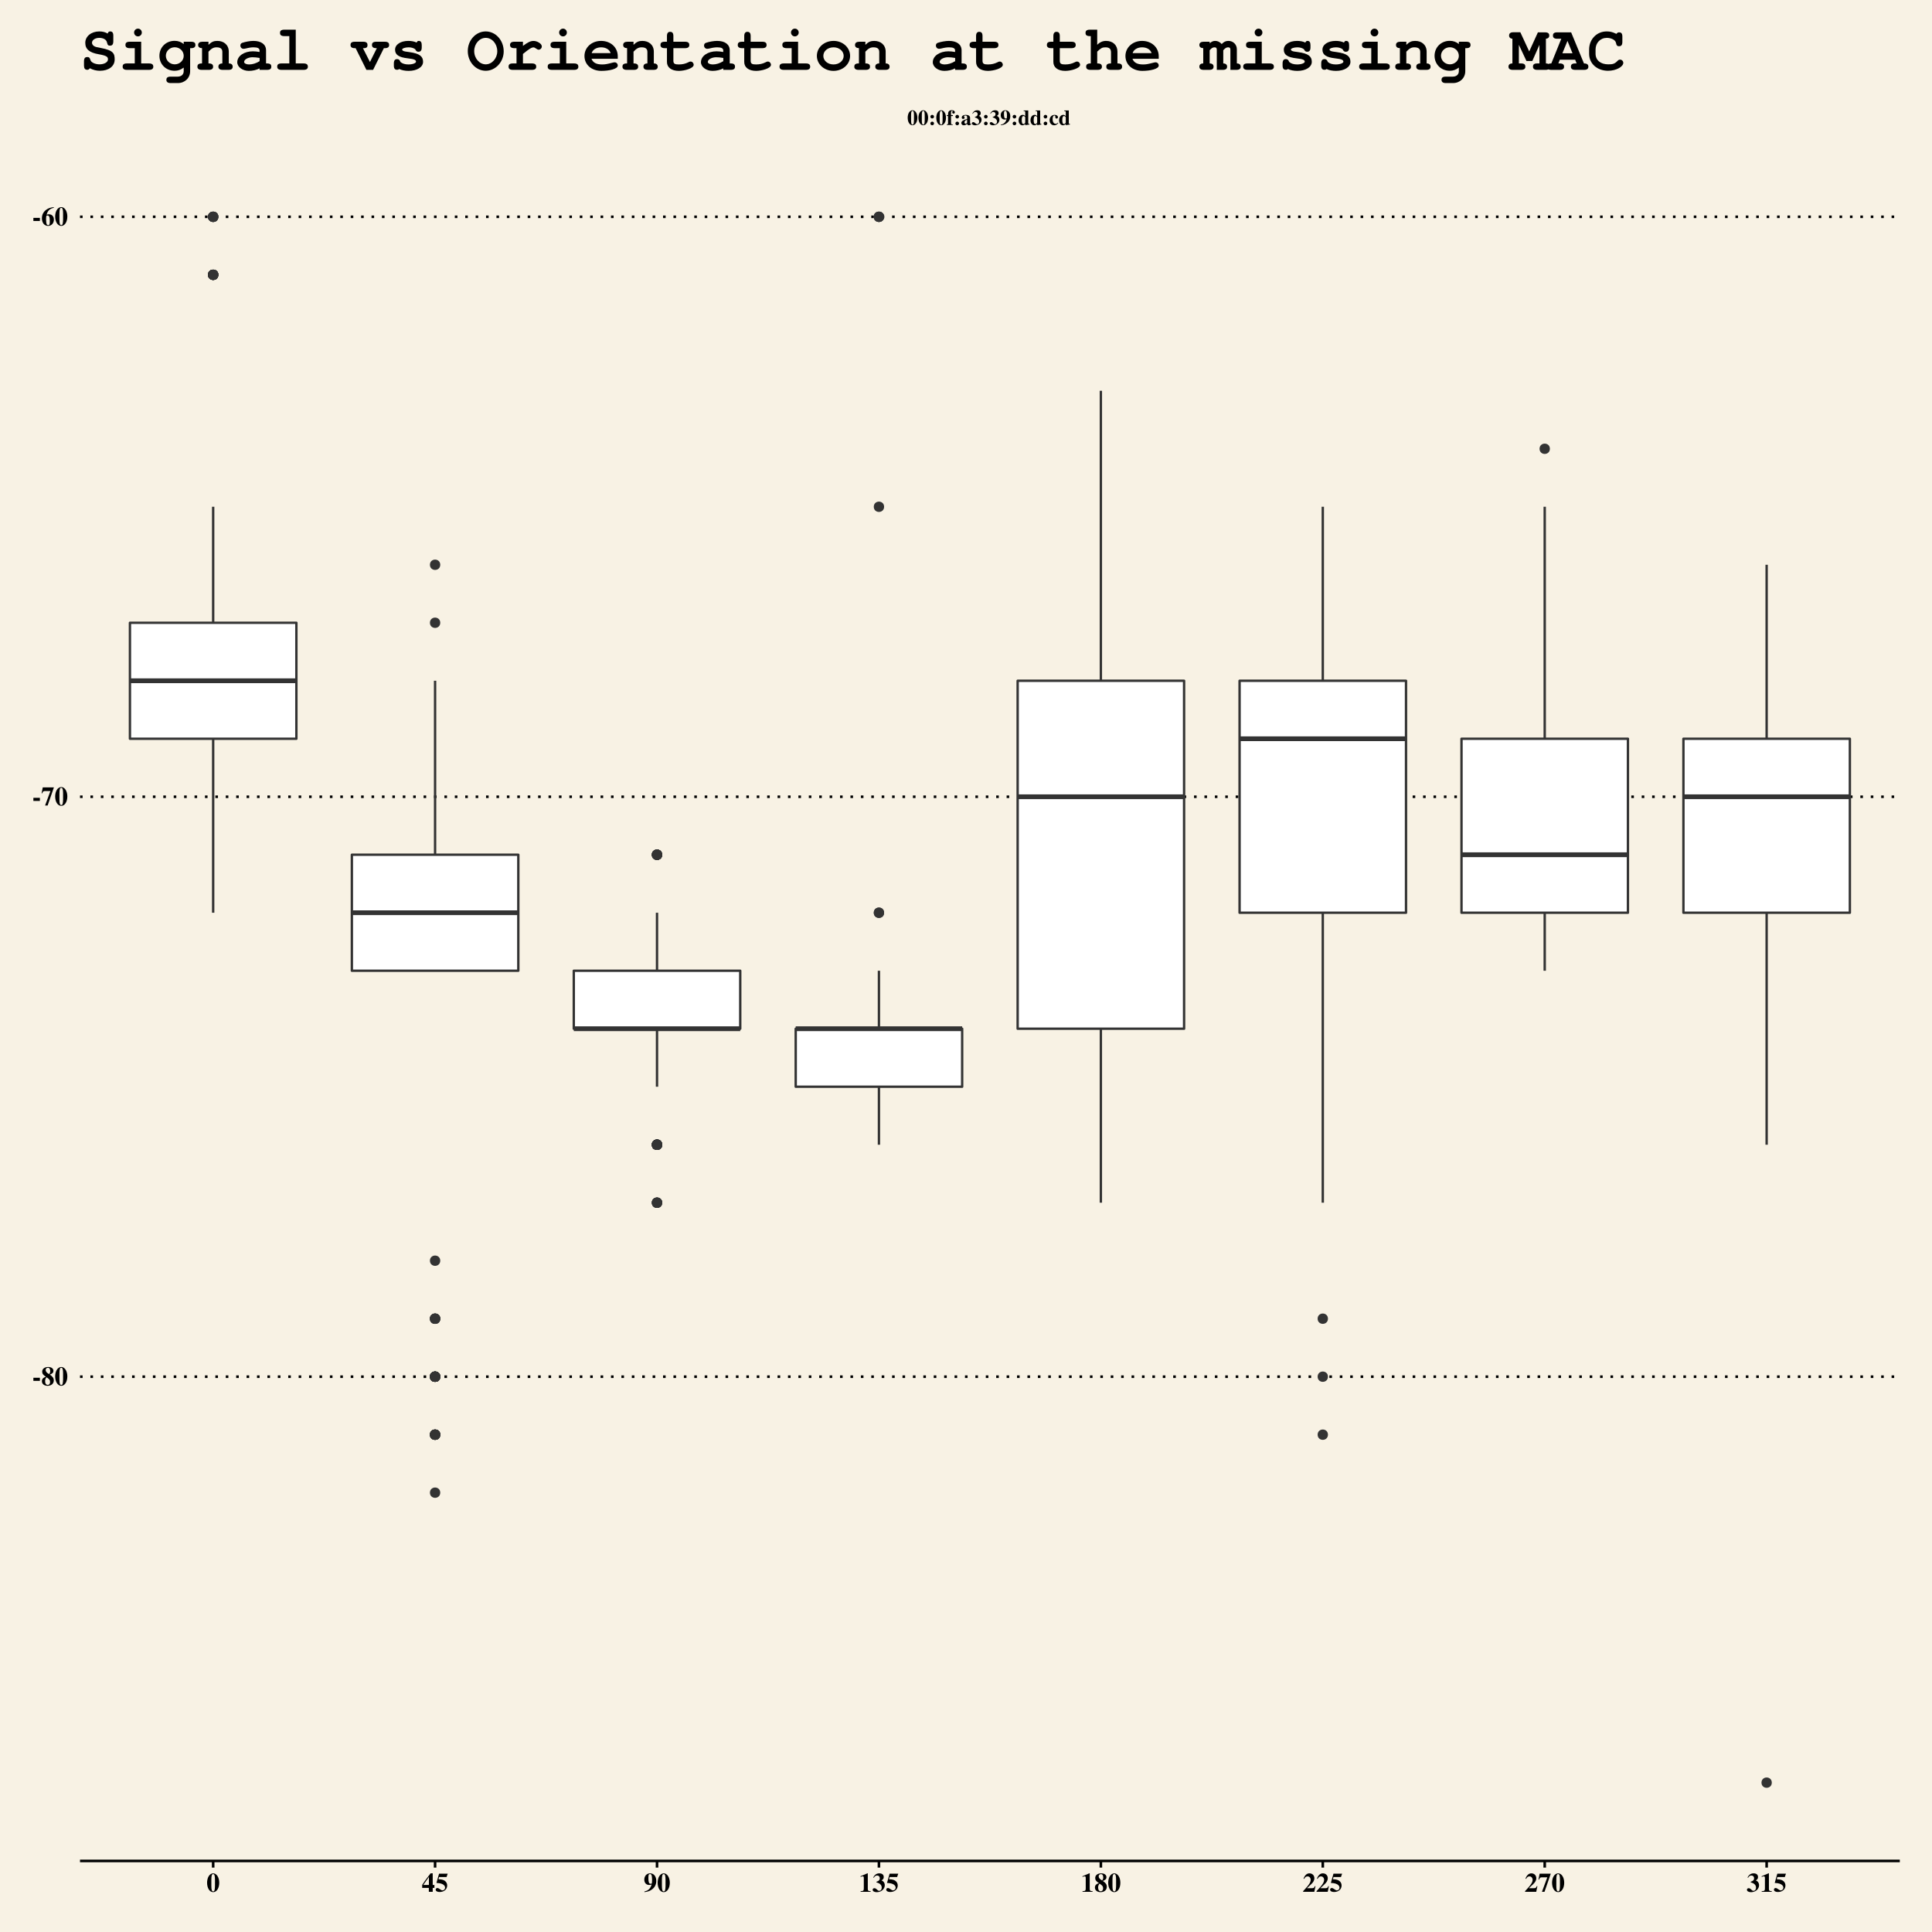 <?xml version="1.0" encoding="UTF-8"?>
<svg xmlns="http://www.w3.org/2000/svg" xmlns:xlink="http://www.w3.org/1999/xlink" width="864pt" height="864pt" viewBox="0 0 864 864" version="1.1">
<defs>
<g>
<symbol overflow="visible" id="glyph0-0">
<path style="stroke:none;" d=""/>
</symbol>
<symbol overflow="visible" id="glyph0-1">
<path style="stroke:none;" d="M 4.562 -3.234 C 4.562 -5.156 3.641 -6.594 2.391 -6.594 C 1.781 -6.594 1.141 -6.172 0.75 -5.484 C 0.438 -4.953 0.234 -4.062 0.234 -3.266 C 0.234 -1.281 1.125 0.125 2.406 0.125 C 3.641 0.125 4.562 -1.312 4.562 -3.234 Z M 3.047 -2.125 C 3.047 -1.562 2.969 -0.812 2.891 -0.562 C 2.781 -0.281 2.625 -0.141 2.406 -0.141 C 1.922 -0.141 1.75 -0.703 1.75 -2.125 L 1.75 -4.328 C 1.75 -5.781 1.922 -6.328 2.391 -6.328 C 2.859 -6.328 3.047 -5.734 3.047 -4.328 Z M 3.047 -2.125 "/>
</symbol>
<symbol overflow="visible" id="glyph0-2">
<path style="stroke:none;" d="M 2.406 -0.672 C 2.406 -1.125 2.047 -1.5 1.594 -1.5 C 1.156 -1.5 0.781 -1.125 0.781 -0.688 C 0.781 -0.234 1.125 0.125 1.578 0.125 C 2.047 0.125 2.406 -0.234 2.406 -0.672 Z M 2.406 -3.719 C 2.406 -4.156 2.047 -4.531 1.594 -4.531 C 1.156 -4.531 0.781 -4.156 0.781 -3.734 C 0.781 -3.266 1.125 -2.906 1.594 -2.906 C 2.047 -2.906 2.406 -3.266 2.406 -3.719 Z M 2.406 -3.719 "/>
</symbol>
<symbol overflow="visible" id="glyph0-3">
<path style="stroke:none;" d="M 3.734 -5.672 C 3.734 -6.234 3.172 -6.625 2.359 -6.625 C 1.719 -6.625 1.219 -6.406 0.953 -5.984 C 0.75 -5.641 0.688 -5.25 0.688 -4.422 L 0.141 -4.422 L 0.141 -4 L 0.688 -4 L 0.688 -0.812 C 0.688 -0.391 0.578 -0.281 0.141 -0.234 L 0.141 0 L 2.797 0 L 2.797 -0.234 C 2.125 -0.25 2.016 -0.359 2.016 -0.984 L 2.016 -4 L 2.844 -4 L 2.844 -4.422 L 2.016 -4.422 L 2.016 -5.594 C 2.016 -6.125 2.156 -6.328 2.5 -6.328 C 2.672 -6.328 2.766 -6.266 2.766 -6.156 C 2.766 -6.109 2.75 -6.047 2.688 -5.953 C 2.594 -5.797 2.562 -5.703 2.562 -5.609 C 2.562 -5.312 2.812 -5.078 3.141 -5.078 C 3.484 -5.078 3.734 -5.312 3.734 -5.672 Z M 3.734 -5.672 "/>
</symbol>
<symbol overflow="visible" id="glyph0-4">
<path style="stroke:none;" d="M 4.688 -0.406 L 4.531 -0.609 L 4.438 -0.516 C 4.406 -0.484 4.391 -0.484 4.344 -0.484 C 4.203 -0.484 4.141 -0.562 4.141 -0.719 L 4.141 -3.219 C 4.141 -4.031 3.406 -4.531 2.234 -4.531 C 1.156 -4.531 0.422 -4.047 0.422 -3.328 C 0.422 -2.922 0.656 -2.703 1.047 -2.703 C 1.422 -2.703 1.703 -2.922 1.703 -3.25 C 1.703 -3.391 1.656 -3.516 1.531 -3.672 C 1.438 -3.766 1.406 -3.812 1.406 -3.875 C 1.406 -4.078 1.672 -4.234 2.016 -4.234 C 2.578 -4.234 2.828 -3.969 2.828 -3.391 L 2.828 -2.688 C 1.703 -2.344 1.25 -2.172 0.875 -1.922 C 0.453 -1.641 0.234 -1.312 0.234 -0.875 C 0.234 -0.297 0.688 0.141 1.297 0.141 C 1.859 0.141 2.297 -0.062 2.828 -0.531 C 2.922 -0.047 3.141 0.141 3.609 0.141 C 4.016 0.141 4.312 -0.016 4.688 -0.406 Z M 2.812 -0.953 C 2.547 -0.656 2.359 -0.547 2.125 -0.547 C 1.844 -0.547 1.641 -0.812 1.641 -1.188 C 1.641 -1.75 2.047 -2.141 2.812 -2.344 Z M 2.812 -0.953 "/>
</symbol>
<symbol overflow="visible" id="glyph0-5">
<path style="stroke:none;" d="M 4.484 -2.359 C 4.484 -2.797 4.344 -3.219 4.062 -3.547 C 3.859 -3.781 3.703 -3.891 3.312 -4.062 C 3.938 -4.438 4.109 -4.719 4.109 -5.281 C 4.109 -6.109 3.531 -6.594 2.547 -6.594 C 1.609 -6.594 0.875 -6.125 0.359 -5.125 L 0.562 -5.016 C 0.922 -5.609 1.234 -5.828 1.734 -5.828 C 2.344 -5.828 2.719 -5.438 2.719 -4.828 C 2.719 -4.203 2.375 -3.859 1.469 -3.578 L 1.469 -3.422 C 2.266 -3.141 2.578 -2.969 2.922 -2.641 C 3.219 -2.375 3.391 -1.938 3.391 -1.484 C 3.391 -0.781 3.031 -0.344 2.453 -0.344 C 2.219 -0.344 2.047 -0.453 1.734 -0.766 C 1.359 -1.125 1.062 -1.281 0.781 -1.281 C 0.406 -1.281 0.156 -1.062 0.156 -0.734 C 0.156 -0.219 0.734 0.141 1.625 0.141 C 3.219 0.141 4.484 -0.953 4.484 -2.359 Z M 4.484 -2.359 "/>
</symbol>
<symbol overflow="visible" id="glyph0-6">
<path style="stroke:none;" d="M 4.531 -3.859 C 4.531 -5.516 3.656 -6.594 2.312 -6.594 C 1.109 -6.594 0.25 -5.656 0.25 -4.344 C 0.25 -3.203 0.953 -2.438 2 -2.438 C 2.359 -2.438 2.609 -2.484 2.875 -2.625 C 2.453 -1.156 1.672 -0.406 0.297 -0.125 L 0.297 0.125 C 1.641 -0.062 2.297 -0.312 3.047 -0.875 C 4.016 -1.609 4.531 -2.641 4.531 -3.859 Z M 3.047 -4.391 C 3.047 -4.141 3.016 -3.828 3 -3.391 L 2.969 -3.141 C 2.953 -3.016 2.938 -2.969 2.922 -2.953 C 2.844 -2.906 2.672 -2.875 2.516 -2.875 C 1.922 -2.875 1.703 -3.438 1.703 -4.938 C 1.703 -6.047 1.828 -6.344 2.297 -6.344 C 2.531 -6.344 2.703 -6.234 2.797 -6.016 C 2.938 -5.75 3.047 -5.078 3.047 -4.391 Z M 3.047 -4.391 "/>
</symbol>
<symbol overflow="visible" id="glyph0-7">
<path style="stroke:none;" d="M 5.125 -0.188 L 5.125 -0.406 C 4.688 -0.438 4.562 -0.562 4.562 -0.969 L 4.562 -6.484 L 2.5 -6.484 L 2.5 -6.25 C 3.141 -6.203 3.219 -6.141 3.219 -5.703 L 3.219 -3.938 C 2.812 -4.391 2.516 -4.531 2.078 -4.531 C 1.031 -4.531 0.234 -3.516 0.234 -2.125 C 0.234 -0.812 0.969 0.141 1.969 0.141 C 2.484 0.141 2.797 -0.016 3.25 -0.5 L 3.25 0.125 C 3.688 0 3.938 -0.047 4.531 -0.109 Z M 3.219 -1.078 C 3.219 -1.016 3.125 -0.859 3.016 -0.734 C 2.828 -0.516 2.625 -0.406 2.406 -0.406 C 1.906 -0.406 1.656 -0.984 1.656 -2.203 C 1.656 -3.438 1.922 -4 2.469 -4 C 2.797 -4 3.094 -3.766 3.219 -3.406 Z M 3.219 -1.078 "/>
</symbol>
<symbol overflow="visible" id="glyph0-8">
<path style="stroke:none;" d="M 4.125 -0.875 L 3.953 -1.047 C 3.594 -0.641 3.344 -0.516 2.953 -0.516 C 2.125 -0.516 1.594 -1.344 1.594 -2.641 C 1.594 -3.641 1.906 -4.234 2.391 -4.234 C 2.547 -4.234 2.703 -4.156 2.75 -4.062 C 2.797 -3.969 2.797 -3.969 2.797 -3.562 C 2.812 -3.094 2.969 -2.875 3.344 -2.875 C 3.734 -2.875 3.984 -3.109 3.984 -3.484 C 3.984 -4.078 3.344 -4.531 2.516 -4.531 C 1.203 -4.531 0.234 -3.531 0.234 -2.141 C 0.234 -0.812 1.094 0.141 2.297 0.141 C 3.031 0.141 3.562 -0.156 4.125 -0.875 Z M 4.125 -0.875 "/>
</symbol>
<symbol overflow="visible" id="glyph1-0">
<path style="stroke:none;" d=""/>
</symbol>
<symbol overflow="visible" id="glyph1-1">
<path style="stroke:none;" d="M 5.719 -4.047 C 5.719 -6.438 4.547 -8.25 3 -8.25 C 2.219 -8.25 1.422 -7.734 0.938 -6.859 C 0.547 -6.203 0.281 -5.078 0.281 -4.078 C 0.281 -1.609 1.422 0.156 3.016 0.156 C 4.562 0.156 5.719 -1.625 5.719 -4.047 Z M 3.812 -2.656 C 3.812 -1.953 3.719 -1.016 3.609 -0.703 C 3.484 -0.344 3.281 -0.188 3.016 -0.188 C 2.406 -0.188 2.188 -0.891 2.188 -2.656 L 2.188 -5.406 C 2.188 -7.219 2.406 -7.922 2.984 -7.922 C 3.578 -7.922 3.812 -7.172 3.812 -5.406 Z M 3.812 -2.656 "/>
</symbol>
<symbol overflow="visible" id="glyph1-2">
<path style="stroke:none;" d="M 5.703 -1.734 L 5.703 -3.062 L 4.938 -3.062 L 4.938 -8.25 L 3.984 -8.25 L 3.281 -7.328 C 1.734 -5.328 0.953 -4.219 0.234 -3.078 L 0.234 -1.734 L 3.203 -1.734 L 3.203 0 L 4.938 0 L 4.938 -1.734 Z M 3.234 -3.062 L 0.719 -3.062 L 3.234 -6.625 Z M 3.234 -3.062 "/>
</symbol>
<symbol overflow="visible" id="glyph1-3">
<path style="stroke:none;" d="M 5.641 -8.109 L 1.781 -8.109 L 0.609 -3.969 C 1.75 -3.891 2.25 -3.812 2.766 -3.641 C 3.844 -3.312 4.469 -2.625 4.469 -1.844 C 4.469 -1.156 3.953 -0.641 3.281 -0.641 C 3 -0.641 2.672 -0.781 2.203 -1.141 C 1.688 -1.531 1.312 -1.688 1.016 -1.688 C 0.578 -1.688 0.266 -1.375 0.266 -0.953 C 0.266 -0.328 0.953 0.094 2.031 0.094 C 4.016 0.094 5.406 -1.109 5.406 -2.797 C 5.406 -4.047 4.641 -5 3.344 -5.375 C 2.875 -5.516 2.516 -5.562 1.531 -5.609 L 1.781 -6.594 L 5.125 -6.594 Z M 5.641 -8.109 "/>
</symbol>
<symbol overflow="visible" id="glyph1-4">
<path style="stroke:none;" d="M 5.672 -4.828 C 5.672 -6.906 4.578 -8.25 2.891 -8.25 C 1.391 -8.25 0.312 -7.062 0.312 -5.422 C 0.312 -4.016 1.188 -3.047 2.5 -3.047 C 2.953 -3.047 3.266 -3.109 3.594 -3.281 C 3.078 -1.453 2.094 -0.5 0.375 -0.156 L 0.375 0.156 C 2.047 -0.078 2.875 -0.391 3.797 -1.094 C 5.031 -2.016 5.672 -3.297 5.672 -4.828 Z M 3.797 -5.5 C 3.797 -5.172 3.781 -4.781 3.75 -4.25 L 3.703 -3.938 C 3.703 -3.781 3.688 -3.719 3.641 -3.703 C 3.562 -3.641 3.344 -3.594 3.156 -3.594 C 2.406 -3.594 2.141 -4.297 2.141 -6.188 C 2.141 -7.578 2.281 -7.938 2.875 -7.938 C 3.172 -7.938 3.375 -7.797 3.5 -7.531 C 3.688 -7.188 3.797 -6.344 3.797 -5.5 Z M 3.797 -5.5 "/>
</symbol>
<symbol overflow="visible" id="glyph1-5">
<path style="stroke:none;" d="M 5.297 0 L 5.297 -0.281 C 4.219 -0.312 4.016 -0.484 4.016 -1.422 L 4.016 -8.25 L 3.797 -8.25 L 0.781 -6.953 L 0.781 -6.641 C 0.891 -6.672 0.984 -6.703 1.016 -6.734 C 1.344 -6.859 1.641 -6.938 1.797 -6.938 C 2.094 -6.938 2.234 -6.672 2.234 -6.109 L 2.234 -1.484 C 2.234 -0.5 1.984 -0.297 0.797 -0.281 L 0.797 0 Z M 5.297 0 "/>
</symbol>
<symbol overflow="visible" id="glyph1-6">
<path style="stroke:none;" d="M 5.609 -2.953 C 5.609 -3.5 5.438 -4.016 5.094 -4.438 C 4.844 -4.734 4.625 -4.875 4.156 -5.094 C 4.922 -5.562 5.141 -5.906 5.141 -6.609 C 5.141 -7.641 4.422 -8.25 3.188 -8.25 C 2 -8.25 1.109 -7.656 0.438 -6.422 L 0.703 -6.281 C 1.156 -7.016 1.547 -7.281 2.172 -7.281 C 2.922 -7.281 3.391 -6.797 3.391 -6.047 C 3.391 -5.25 2.969 -4.844 1.844 -4.469 L 1.844 -4.266 C 2.828 -3.922 3.234 -3.719 3.656 -3.312 C 4.031 -2.969 4.25 -2.422 4.25 -1.844 C 4.25 -0.984 3.797 -0.438 3.078 -0.438 C 2.781 -0.438 2.562 -0.562 2.156 -0.953 C 1.688 -1.422 1.328 -1.609 0.969 -1.609 C 0.516 -1.609 0.188 -1.312 0.188 -0.906 C 0.188 -0.266 0.922 0.172 2.031 0.172 C 4.031 0.172 5.609 -1.203 5.609 -2.953 Z M 5.609 -2.953 "/>
</symbol>
<symbol overflow="visible" id="glyph1-7">
<path style="stroke:none;" d="M 5.656 -2.25 C 5.656 -3.281 5.141 -4.031 3.859 -4.844 C 5.016 -5.25 5.5 -5.75 5.5 -6.516 C 5.5 -7.578 4.578 -8.25 3.156 -8.25 C 1.531 -8.25 0.469 -7.422 0.469 -6.156 C 0.469 -5.25 0.953 -4.594 2.141 -3.891 C 1.453 -3.656 1.172 -3.5 0.859 -3.203 C 0.516 -2.875 0.344 -2.406 0.344 -1.891 C 0.344 -0.656 1.359 0.156 2.875 0.156 C 4.547 0.156 5.656 -0.797 5.656 -2.25 Z M 4.062 -6.438 C 4.062 -5.875 3.969 -5.594 3.578 -5.062 C 2.562 -5.578 2.016 -6.234 2.016 -6.906 C 2.016 -7.469 2.453 -7.906 3.016 -7.906 C 3.688 -7.906 4.062 -7.375 4.062 -6.438 Z M 4 -1.531 C 4 -0.719 3.594 -0.234 2.953 -0.234 C 2.219 -0.234 1.781 -0.859 1.781 -1.938 C 1.781 -2.594 1.922 -2.969 2.406 -3.672 C 3.703 -2.797 4 -2.406 4 -1.531 Z M 4 -1.531 "/>
</symbol>
<symbol overflow="visible" id="glyph1-8">
<path style="stroke:none;" d="M 5.734 -2.531 L 5.453 -2.531 C 5.094 -1.672 4.953 -1.594 3.734 -1.594 L 1.922 -1.594 L 3.859 -3.438 C 4.812 -4.344 5.234 -5.141 5.234 -6.062 C 5.234 -7.344 4.312 -8.25 3.016 -8.25 C 2.406 -8.25 1.844 -8.016 1.422 -7.578 C 0.953 -7.109 0.703 -6.703 0.375 -5.812 L 0.703 -5.812 C 1.078 -6.547 1.531 -6.891 2.172 -6.891 C 2.703 -6.891 3.094 -6.656 3.359 -6.234 C 3.5 -5.969 3.594 -5.641 3.594 -5.359 C 3.594 -4.844 3.375 -4.172 2.984 -3.594 C 2.375 -2.656 1.953 -2.141 0.203 -0.281 L 0.203 0 L 5.203 0 Z M 5.734 -2.531 "/>
</symbol>
<symbol overflow="visible" id="glyph1-9">
<path style="stroke:none;" d="M 5.719 -8.109 L 0.734 -8.109 L 0.203 -5.453 L 0.5 -5.453 C 0.734 -6.219 1.016 -6.469 1.688 -6.469 L 4.156 -6.469 L 1.766 0 L 2.906 0 Z M 5.719 -8.109 "/>
</symbol>
<symbol overflow="visible" id="glyph1-10">
<path style="stroke:none;" d="M 3.438 -2.047 L 3.438 -3.438 L 0.531 -3.438 L 0.531 -2.047 Z M 3.438 -2.047 "/>
</symbol>
<symbol overflow="visible" id="glyph1-11">
<path style="stroke:none;" d="M 5.703 -2.656 C 5.703 -4.109 4.828 -5.047 3.453 -5.047 C 3.078 -5.047 2.812 -5 2.453 -4.844 C 2.891 -6.609 3.891 -7.578 5.641 -7.938 L 5.641 -8.25 C 4.047 -8.031 3.297 -7.766 2.391 -7.141 C 1.047 -6.219 0.344 -4.875 0.344 -3.281 C 0.344 -1.203 1.438 0.156 3.125 0.156 C 4.609 0.156 5.703 -1.031 5.703 -2.656 Z M 3.875 -1.938 C 3.875 -0.531 3.734 -0.172 3.141 -0.172 C 2.875 -0.172 2.656 -0.281 2.531 -0.516 C 2.328 -0.906 2.203 -1.781 2.203 -2.906 C 2.203 -3.641 2.281 -4.328 2.359 -4.391 C 2.453 -4.469 2.625 -4.516 2.797 -4.516 C 3.594 -4.516 3.875 -3.859 3.875 -1.938 Z M 3.875 -1.938 "/>
</symbol>
<symbol overflow="visible" id="glyph2-0">
<path style="stroke:none;" d=""/>
</symbol>
<symbol overflow="visible" id="glyph2-1">
<path style="stroke:none;" d="M 15.5 -4.609 C 15.5 -7.25 15.031 -8.719 9.297 -9.797 C 7.141 -10.188 7 -10.25 6.422 -10.547 C 5.781 -10.859 5.359 -11.516 5.359 -12.125 C 5.359 -13.359 6.797 -14.312 8.609 -14.312 C 10.391 -14.312 11.781 -13.531 12.031 -12.375 C 12.359 -10.891 12.75 -10.828 13.484 -10.828 C 14.172 -10.828 14.891 -11.172 14.891 -12.75 L 14.891 -15.297 C 14.891 -16.781 14.312 -17.188 13.484 -17.188 C 12.906 -17.188 12.641 -16.969 12.359 -16.234 C 11.344 -16.875 10.078 -17.188 8.609 -17.188 C 5.047 -17.188 2.359 -15 2.359 -12.094 C 2.359 -9.266 4.172 -7.688 8.438 -6.969 C 12.062 -6.328 12.5 -5.766 12.5 -4.672 C 12.5 -3.422 10.828 -2.469 8.703 -2.469 C 6.797 -2.469 4.984 -3.312 4.688 -4.344 C 4.312 -5.641 3.891 -5.734 3.219 -5.734 C 2.453 -5.734 1.781 -5.391 1.781 -3.828 L 1.781 -1.922 C 1.781 -0.641 2.25 -0.031 3.25 -0.031 C 3.719 -0.031 3.922 -0.141 4.406 -0.719 C 5.812 0.031 7.344 0.406 8.891 0.406 C 12.844 0.406 15.5 -1.609 15.5 -4.609 Z M 15.5 -4.609 "/>
</symbol>
<symbol overflow="visible" id="glyph2-2">
<path style="stroke:none;" d="M 15.5 -1.438 C 15.5 -2.188 15.125 -2.875 13.594 -2.875 L 10.078 -2.875 L 10.078 -12.578 L 4.953 -12.578 C 3.391 -12.578 3.031 -11.953 3.031 -11.141 C 3.031 -10.359 3.453 -9.703 4.953 -9.703 L 7.203 -9.703 L 7.203 -2.875 L 3.688 -2.875 C 2.156 -2.875 1.781 -2.25 1.781 -1.438 C 1.781 -0.656 2.219 0 3.688 0 L 13.594 0 C 15.062 0 15.5 -0.656 15.5 -1.438 Z M 10.359 -16.672 C 10.359 -17.656 9.625 -18.438 8.641 -18.438 C 7.688 -18.438 6.906 -17.656 6.906 -16.703 C 6.906 -15.75 7.688 -14.969 8.641 -14.969 C 9.594 -14.969 10.359 -15.75 10.359 -16.672 Z M 10.359 -16.672 "/>
</symbol>
<symbol overflow="visible" id="glyph2-3">
<path style="stroke:none;" d="M 17.047 -11.141 C 17.047 -11.922 16.703 -12.578 15.141 -12.578 L 11.812 -12.578 L 11.812 -11.547 C 10.688 -12.5 9.297 -12.984 7.75 -12.984 C 3.891 -12.984 0.953 -10.109 0.953 -6.281 C 0.953 -2.469 3.891 0.406 7.75 0.406 C 9.25 0.406 10.484 -0.031 11.812 -1.016 L 11.812 0.578 C 11.812 2.078 10.734 3.031 9.094 3.031 L 5.969 3.031 C 4.438 3.031 4.062 3.656 4.062 4.469 C 4.062 5.234 4.5 5.906 5.969 5.906 L 9.188 5.906 C 12.328 5.906 14.688 3.625 14.688 0.578 L 14.688 -9.703 L 15.141 -9.703 C 16.641 -9.703 17.047 -10.344 17.047 -11.141 Z M 11.812 -6.25 C 11.812 -4.172 10 -2.469 7.797 -2.469 C 5.609 -2.469 3.828 -4.172 3.828 -6.312 C 3.828 -8.406 5.609 -10.109 7.797 -10.109 C 10.047 -10.109 11.812 -8.406 11.812 -6.25 Z M 11.812 -6.25 "/>
</symbol>
<symbol overflow="visible" id="glyph2-4">
<path style="stroke:none;" d="M 16.438 -1.438 C 16.438 -2.359 15.812 -2.875 14.688 -2.875 L 14.688 -8.125 C 14.688 -11.172 12.469 -12.953 9.562 -12.953 C 7.984 -12.953 7 -12.531 5.609 -11.203 L 5.609 -12.578 L 2.906 -12.578 C 1.734 -12.578 0.984 -12.125 0.984 -11.141 C 0.984 -10.219 1.609 -9.734 2.734 -9.703 L 2.734 -2.875 L 2.562 -2.875 C 1.062 -2.875 0.656 -2.25 0.656 -1.438 C 0.656 -0.641 1.125 0 2.562 0 L 5.781 0 C 7.25 0 7.688 -0.641 7.688 -1.438 C 7.688 -2.188 7.312 -2.875 5.781 -2.875 L 5.609 -2.875 L 5.609 -8.125 C 6.969 -9.594 7.891 -10.078 9.219 -10.078 C 11 -10.078 11.812 -9.422 11.812 -8 L 11.812 -2.875 C 10.688 -2.875 10.047 -2.359 10.047 -1.438 C 10.047 -0.484 10.688 0 11.984 0 L 14.547 0 C 16.016 0 16.438 -0.609 16.438 -1.438 Z M 16.438 -1.438 "/>
</symbol>
<symbol overflow="visible" id="glyph2-5">
<path style="stroke:none;" d="M 16.438 -1.438 C 16.438 -2.219 16.094 -2.875 14.547 -2.875 L 14.078 -2.875 L 14.078 -8.703 C 14.078 -11.375 11.953 -12.953 8.406 -12.953 C 6.969 -12.953 4.844 -12.578 3.453 -12.094 C 2.875 -11.891 2.594 -11.484 2.594 -10.891 C 2.594 -10.047 3.203 -9.422 4 -9.422 C 4.266 -9.422 4.672 -9.469 5.156 -9.594 C 6.484 -9.938 7.547 -10.078 8.5 -10.078 C 10.344 -10.078 11.172 -9.641 11.172 -8.672 L 11.172 -8 C 10 -8.203 9.094 -8.297 8.172 -8.297 C 4.344 -8.297 1.203 -6.25 1.203 -3.422 C 1.203 -1.297 3.547 0.453 6.391 0.453 C 8.094 0.453 9.797 0.062 11.172 -0.656 L 11.172 0 L 14.547 0 C 16.047 0 16.438 -0.641 16.438 -1.438 Z M 11.203 -3.891 C 9.625 -2.906 8 -2.422 6.453 -2.422 C 5.219 -2.422 4.266 -2.906 4.266 -3.547 C 4.266 -4.641 6.047 -5.641 8 -5.641 C 8.984 -5.641 10.047 -5.531 11.203 -5.328 Z M 11.203 -3.891 "/>
</symbol>
<symbol overflow="visible" id="glyph2-6">
<path style="stroke:none;" d="M 15.5 -1.438 C 15.5 -2.188 15.125 -2.875 13.594 -2.875 L 10.078 -2.875 L 10.078 -17.969 L 4.953 -17.969 C 3.422 -17.969 3.031 -17.359 3.031 -16.531 C 3.031 -15.781 3.391 -15.094 4.953 -15.094 L 7.203 -15.094 L 7.203 -2.875 L 3.688 -2.875 C 2.156 -2.875 1.781 -2.25 1.781 -1.438 C 1.781 -0.688 2.188 0 3.688 0 L 13.594 0 C 15.062 0 15.5 -0.656 15.5 -1.438 Z M 15.5 -1.438 "/>
</symbol>
<symbol overflow="visible" id="glyph2-7">
<path style="stroke:none;" d=""/>
</symbol>
<symbol overflow="visible" id="glyph2-8">
<path style="stroke:none;" d="M 17.281 -11.141 C 17.281 -11.922 16.906 -12.578 15.375 -12.578 L 11.484 -12.578 C 10 -12.578 9.594 -11.953 9.594 -11.141 C 9.594 -10.391 9.969 -9.703 11.484 -9.703 L 11.781 -9.703 L 8.703 -3.516 L 5.562 -9.703 L 5.906 -9.703 C 7.406 -9.703 7.609 -10.344 7.609 -11.141 C 7.609 -11.922 7.234 -12.578 5.703 -12.578 L 1.906 -12.578 C 0.406 -12.578 0 -11.953 0 -11.141 C 0 -10.391 0.375 -9.703 1.906 -9.703 L 2.297 -9.703 L 7.109 0 L 10.109 0 L 14.922 -9.703 L 15.375 -9.703 C 16.875 -9.703 17.281 -10.344 17.281 -11.141 Z M 17.281 -11.141 "/>
</symbol>
<symbol overflow="visible" id="glyph2-9">
<path style="stroke:none;" d="M 15.172 -3.594 C 15.172 -5.969 13.734 -7.312 8.984 -7.953 C 7.141 -8.203 6.969 -8.234 6.562 -8.375 C 6.109 -8.547 5.812 -8.812 5.812 -9.078 C 5.812 -9.594 7.203 -10.078 8.672 -10.078 C 9.875 -10.078 10.828 -9.812 11.641 -9.25 L 11.781 -8.984 C 12.125 -8.344 12.531 -8.094 13.125 -8.094 C 13.875 -8.094 14.578 -8.438 14.578 -10 L 14.578 -11.062 C 14.578 -12.375 14.141 -12.953 13.219 -12.953 C 12.781 -12.953 12.531 -12.75 12.297 -12.203 C 11.172 -12.734 10 -12.953 8.578 -12.953 C 5.125 -12.953 2.656 -11.312 2.656 -9.016 C 2.656 -6.734 4.344 -5.594 8.375 -5.156 C 11.484 -4.812 12.016 -4.344 12.016 -3.656 C 12.016 -3 10.484 -2.422 8.641 -2.422 C 7.078 -2.422 5.875 -2.797 5.047 -3.547 C 4.781 -4.406 4.312 -4.812 3.578 -4.812 C 2.797 -4.812 2.109 -4.438 2.109 -2.875 L 2.109 -1.922 C 2.109 -0.375 2.766 -0.031 3.578 -0.031 C 3.938 -0.031 4.172 -0.109 4.5 -0.375 C 5.641 0.172 7.109 0.453 8.75 0.453 C 12.469 0.453 15.172 -1.234 15.172 -3.594 Z M 15.172 -3.594 "/>
</symbol>
<symbol overflow="visible" id="glyph2-10">
<path style="stroke:none;" d="M 16.672 -8.266 C 16.672 -13.281 13.016 -17.188 8.641 -17.188 C 4.203 -17.188 0.609 -13.25 0.609 -8.406 C 0.609 -3.547 4.203 0.406 8.641 0.406 C 13.016 0.406 16.672 -3.547 16.672 -8.266 Z M 13.797 -8.328 C 13.797 -5.156 11.438 -2.469 8.641 -2.469 C 5.812 -2.469 3.484 -5.156 3.484 -8.406 C 3.484 -11.641 5.812 -14.312 8.641 -14.312 C 11.484 -14.312 13.797 -11.641 13.797 -8.328 Z M 13.797 -8.328 "/>
</symbol>
<symbol overflow="visible" id="glyph2-11">
<path style="stroke:none;" d="M 16.438 -10.484 C 16.438 -11.812 14.203 -12.938 12.812 -12.938 C 11.406 -12.938 10.312 -12.438 8 -10.719 L 8 -12.578 L 4.125 -12.578 C 2.703 -12.578 2.219 -11.953 2.219 -11.141 C 2.219 -10.359 2.656 -9.703 4.125 -9.703 L 5.125 -9.703 L 5.125 -2.875 L 3.453 -2.875 C 1.922 -2.875 1.562 -2.25 1.562 -1.438 C 1.562 -0.656 1.984 0 3.453 0 L 12.016 0 C 13.531 0 13.938 -0.641 13.938 -1.438 C 13.938 -2.188 13.594 -2.875 12.016 -2.875 L 8 -2.875 L 8 -7.109 C 10.734 -9.359 11.828 -10.047 12.75 -10.047 C 13.453 -10.047 14.281 -9.016 15 -9.016 C 15.781 -9.016 16.438 -9.672 16.438 -10.484 Z M 16.438 -10.484 "/>
</symbol>
<symbol overflow="visible" id="glyph2-12">
<path style="stroke:none;" d="M 15.844 -1.922 C 15.844 -2.734 15.234 -3.375 14.453 -3.375 C 14.203 -3.375 13.844 -3.312 13.5 -3.219 C 10.859 -2.531 10.141 -2.422 8.812 -2.422 C 6.281 -2.422 4.75 -3.219 4.094 -4.953 L 15.844 -4.953 L 15.844 -6.078 C 15.844 -10.047 12.672 -12.953 8.375 -12.953 C 4.172 -12.953 0.953 -10.016 0.953 -6.219 C 0.953 -2.297 4.094 0.453 8.547 0.453 C 11.812 0.453 15.844 -0.344 15.844 -1.922 Z M 12.641 -7.484 L 4.172 -7.484 C 4.609 -9.047 6.312 -10.078 8.406 -10.078 C 10.516 -10.078 12.188 -9.078 12.641 -7.484 Z M 12.641 -7.484 "/>
</symbol>
<symbol overflow="visible" id="glyph2-13">
<path style="stroke:none;" d="M 15.234 -2.25 C 15.234 -3.047 14.625 -3.719 13.844 -3.719 C 13.531 -3.719 13.328 -3.656 12.844 -3.391 C 11.547 -2.734 10.172 -2.422 8.641 -2.422 C 6.906 -2.422 6.156 -2.656 6.156 -4.062 L 6.156 -9.703 L 11.375 -9.703 C 12.844 -9.703 13.281 -10.344 13.281 -11.141 C 13.281 -11.922 12.906 -12.578 11.375 -12.578 L 6.156 -12.578 L 6.156 -15.125 C 6.156 -16.609 5.531 -17.016 4.719 -17.016 C 3.922 -17.016 3.281 -16.594 3.281 -15.125 L 3.281 -12.578 L 2.281 -12.578 C 0.75 -12.578 0.375 -11.953 0.375 -11.141 C 0.375 -10.359 0.812 -9.703 2.281 -9.703 L 3.281 -9.703 L 3.281 -3.516 C 3.281 -1.062 5.328 0.453 8.609 0.453 C 11.141 0.453 15.234 -0.688 15.234 -2.25 Z M 15.234 -2.25 "/>
</symbol>
<symbol overflow="visible" id="glyph2-14">
<path style="stroke:none;" d="M 16.062 -6.25 C 16.062 -9.969 12.781 -12.953 8.719 -12.953 C 4.469 -12.953 1.203 -10.047 1.203 -6.25 C 1.203 -2.5 4.5 0.453 8.641 0.453 C 12.781 0.453 16.062 -2.5 16.062 -6.25 Z M 13.188 -6.25 C 13.188 -4.094 11.203 -2.422 8.641 -2.422 C 6.078 -2.422 4.094 -4.094 4.094 -6.25 C 4.094 -8.438 6.078 -10.078 8.703 -10.078 C 11.203 -10.078 13.188 -8.375 13.188 -6.25 Z M 13.188 -6.25 "/>
</symbol>
<symbol overflow="visible" id="glyph2-15">
<path style="stroke:none;" d="M 16.734 -1.438 C 16.734 -2.219 16.391 -2.875 14.828 -2.875 L 14.656 -2.875 L 14.656 -8.172 C 14.656 -11.062 12.609 -12.953 9.562 -12.953 C 8.062 -12.953 6.766 -12.375 5.609 -11.203 L 5.609 -17.969 L 2.281 -17.969 C 0.781 -17.969 0.375 -17.328 0.375 -16.531 C 0.375 -15.75 0.719 -15.094 2.281 -15.094 L 2.734 -15.094 L 2.734 -2.875 L 2.562 -2.875 C 1.062 -2.875 0.656 -2.25 0.656 -1.438 C 0.656 -0.688 1.031 0 2.562 0 L 5.781 0 C 7.281 0 7.719 -0.641 7.719 -1.438 C 7.719 -2.188 7.375 -2.875 5.781 -2.875 L 5.609 -2.875 L 5.609 -8.156 C 7.25 -9.734 7.891 -10.078 9.25 -10.078 C 10.828 -10.078 11.781 -9.594 11.781 -7.797 L 11.781 -2.875 L 11.609 -2.875 C 10.047 -2.875 9.672 -2.219 9.672 -1.438 C 9.672 -0.656 10.047 0 11.609 0 L 14.828 0 C 16.297 0 16.734 -0.609 16.734 -1.438 Z M 16.734 -1.438 "/>
</symbol>
<symbol overflow="visible" id="glyph2-16">
<path style="stroke:none;" d="M 17.938 -1.438 C 17.938 -2.359 17.312 -2.875 16.219 -2.875 L 16.219 -9.188 C 16.219 -11.344 14.594 -12.953 12.438 -12.953 C 11.266 -12.953 10.344 -12.531 9.453 -11.547 C 8.578 -12.5 7.625 -12.953 6.516 -12.953 C 5.641 -12.953 5.062 -12.703 4.062 -11.891 L 4.062 -12.578 L 1.375 -12.578 C 0.203 -12.578 -0.547 -12.125 -0.547 -11.141 C -0.547 -10.25 0.094 -9.734 1.188 -9.703 L 1.188 -2.875 C 0.094 -2.875 -0.547 -2.359 -0.547 -1.438 C -0.547 -0.688 -0.109 0 1.375 0 L 3.922 0 C 5.391 0 5.812 -0.641 5.812 -1.438 C 5.812 -2.359 5.188 -2.875 4.062 -2.875 L 4.062 -8.781 C 4.922 -9.766 5.469 -10.078 6.25 -10.078 C 6.969 -10.078 7.25 -9.766 7.25 -8.953 L 7.25 0 L 9.969 0 C 11.438 0 11.859 -0.641 11.859 -1.438 C 11.859 -2.328 11.234 -2.875 10.141 -2.875 L 10.141 -8.781 C 11.109 -9.812 11.578 -10.078 12.328 -10.078 C 13.078 -10.078 13.328 -9.797 13.328 -8.953 L 13.328 0 L 16.047 0 C 17.312 0 17.938 -0.484 17.938 -1.438 Z M 17.938 -1.438 "/>
</symbol>
<symbol overflow="visible" id="glyph2-17">
<path style="stroke:none;" d="M 17.938 -1.438 C 17.938 -2.359 17.312 -2.875 16.188 -2.875 L 16.188 -13.906 C 17.141 -14 17.688 -14.516 17.688 -15.344 C 17.688 -16.125 17.328 -16.781 15.781 -16.781 L 12.609 -16.781 L 8.719 -8.234 L 4.75 -16.812 L 1.5 -16.812 C 0.172 -16.812 -0.281 -16.125 -0.281 -15.375 C -0.281 -14.516 0.266 -14 1.203 -13.906 L 1.203 -2.875 C 0.094 -2.875 -0.547 -2.359 -0.547 -1.438 C -0.547 -0.656 -0.109 0 1.375 0 L 5.094 0 C 6.562 0 7 -0.656 7 -1.438 C 7 -2.219 6.656 -2.875 5.094 -2.875 L 4.094 -2.875 L 4.094 -11.203 L 7.484 -3.969 L 10.109 -3.969 L 13.297 -11.203 L 13.297 -2.875 L 12.297 -2.875 C 10.766 -2.875 10.391 -2.25 10.391 -1.438 C 10.391 -0.688 10.797 0 12.297 0 L 16.047 0 C 17.516 0 17.938 -0.656 17.938 -1.438 Z M 17.938 -1.438 "/>
</symbol>
<symbol overflow="visible" id="glyph2-18">
<path style="stroke:none;" d="M 17.891 -1.438 C 17.891 -2.219 17.484 -2.875 15.922 -2.875 L 10.188 -16.781 L 3.969 -16.781 C 2.391 -16.781 2.047 -16.125 2.047 -15.344 C 2.047 -14.578 2.422 -13.906 3.969 -13.906 L 5.781 -13.906 L 1.328 -2.875 C -0.203 -2.875 -0.609 -2.25 -0.609 -1.438 C -0.609 -0.484 0.031 0 1.297 0 L 5.125 0 C 6.594 0 7.031 -0.609 7.031 -1.438 C 7.031 -2.188 6.656 -2.875 5.125 -2.875 L 4.469 -2.875 L 5.125 -4.547 L 11.984 -4.547 L 12.641 -2.875 L 11.984 -2.875 C 10.453 -2.875 10.078 -2.25 10.078 -1.438 C 10.078 -0.656 10.516 0 11.984 0 L 15.984 0 C 17.453 0 17.891 -0.609 17.891 -1.438 Z M 10.797 -7.422 L 6.281 -7.422 L 8.547 -12.953 Z M 10.797 -7.422 "/>
</symbol>
<symbol overflow="visible" id="glyph2-19">
<path style="stroke:none;" d="M 16.234 -3.141 C 16.234 -3.922 15.578 -4.578 14.797 -4.578 C 14.422 -4.578 14.078 -4.438 13.766 -4.125 C 12.375 -2.672 11.578 -2.469 9.5 -2.469 C 6.047 -2.469 3.828 -4.344 3.828 -7.234 L 3.828 -9.078 C 3.828 -12.094 5.969 -14.312 8.891 -14.312 C 10.859 -14.312 12.734 -13.359 12.953 -12.094 C 13.188 -10.797 13.625 -10.562 14.375 -10.562 C 15.125 -10.562 15.812 -10.938 15.812 -12.469 L 15.812 -14.891 C 15.812 -16.391 15.203 -16.781 14.375 -16.781 C 13.875 -16.781 13.531 -16.609 13.156 -16.094 L 12.875 -16.219 C 11.281 -16.969 10.281 -17.188 8.781 -17.188 C 4.344 -17.188 0.953 -13.672 0.953 -9.078 L 0.953 -7.172 C 0.953 -2.797 4.516 0.406 9.422 0.406 C 13.078 0.406 16.234 -1.438 16.234 -3.141 Z M 16.234 -3.141 "/>
</symbol>
</g>
<clipPath id="clip1">
  <path d="M 35.781 61.941 L 849.602 61.941 L 849.602 832.219 L 35.781 832.219 Z M 35.781 61.941 "/>
</clipPath>
<clipPath id="clip2">
  <path d="M 35.781 615 L 849.602 615 L 849.602 617 L 35.781 617 Z M 35.781 615 "/>
</clipPath>
<clipPath id="clip3">
  <path d="M 35.781 355 L 849.602 355 L 849.602 357 L 35.781 357 Z M 35.781 355 "/>
</clipPath>
<clipPath id="clip4">
  <path d="M 35.781 96 L 849.602 96 L 849.602 98 L 35.781 98 Z M 35.781 96 "/>
</clipPath>
<clipPath id="clip5">
  <path d="M 35.781 43.379 L 849.602 43.379 L 849.602 61.941 L 35.781 61.941 Z M 35.781 43.379 "/>
</clipPath>
</defs>
<g id="surface963">
<rect x="0" y="0" width="864" height="864" style="fill:rgb(100%,100%,100%);fill-opacity:1;stroke:none;"/>
<rect x="0" y="0" width="864" height="864" style="fill:rgb(97.255%,94.902%,89.412%);fill-opacity:1;stroke:none;"/>
<g clip-path="url(#clip1)" clip-rule="nonzero">
<path style=" stroke:none;fill-rule:nonzero;fill:rgb(97.255%,94.902%,89.412%);fill-opacity:1;" d="M 35.781 832.219 L 849.602 832.219 L 849.602 61.941 L 35.781 61.941 Z M 35.781 832.219 "/>
</g>
<g clip-path="url(#clip2)" clip-rule="nonzero">
<path style="fill:none;stroke-width:1.164;stroke-linecap:butt;stroke-linejoin:round;stroke:rgb(0%,0%,0%);stroke-opacity:1;stroke-dasharray:1.164,3.492;stroke-miterlimit:10;" d="M 35.781 615.66 L 849.602 615.66 "/>
</g>
<g clip-path="url(#clip3)" clip-rule="nonzero">
<path style="fill:none;stroke-width:1.164;stroke-linecap:butt;stroke-linejoin:round;stroke:rgb(0%,0%,0%);stroke-opacity:1;stroke-dasharray:1.164,3.492;stroke-miterlimit:10;" d="M 35.781 356.309 L 849.602 356.309 "/>
</g>
<g clip-path="url(#clip4)" clip-rule="nonzero">
<path style="fill:none;stroke-width:1.164;stroke-linecap:butt;stroke-linejoin:round;stroke:rgb(0%,0%,0%);stroke-opacity:1;stroke-dasharray:1.164,3.492;stroke-miterlimit:10;" d="M 35.781 96.953 L 849.602 96.953 "/>
</g>
<path style="fill-rule:nonzero;fill:rgb(20%,20%,20%);fill-opacity:1;stroke-width:0.709;stroke-linecap:round;stroke-linejoin:round;stroke:rgb(20%,20%,20%);stroke-opacity:1;stroke-miterlimit:10;" d="M 97.281 96.953 C 97.281 99.562 93.371 99.562 93.371 96.953 C 93.371 94.348 97.281 94.348 97.281 96.953 "/>
<path style="fill-rule:nonzero;fill:rgb(20%,20%,20%);fill-opacity:1;stroke-width:0.709;stroke-linecap:round;stroke-linejoin:round;stroke:rgb(20%,20%,20%);stroke-opacity:1;stroke-miterlimit:10;" d="M 97.281 122.891 C 97.281 125.496 93.371 125.496 93.371 122.891 C 93.371 120.285 97.281 120.285 97.281 122.891 "/>
<path style="fill-rule:nonzero;fill:rgb(20%,20%,20%);fill-opacity:1;stroke-width:0.709;stroke-linecap:round;stroke-linejoin:round;stroke:rgb(20%,20%,20%);stroke-opacity:1;stroke-miterlimit:10;" d="M 97.281 96.953 C 97.281 99.562 93.371 99.562 93.371 96.953 C 93.371 94.348 97.281 94.348 97.281 96.953 "/>
<path style="fill-rule:nonzero;fill:rgb(20%,20%,20%);fill-opacity:1;stroke-width:0.709;stroke-linecap:round;stroke-linejoin:round;stroke:rgb(20%,20%,20%);stroke-opacity:1;stroke-miterlimit:10;" d="M 97.281 122.891 C 97.281 125.496 93.371 125.496 93.371 122.891 C 93.371 120.285 97.281 120.285 97.281 122.891 "/>
<path style="fill-rule:nonzero;fill:rgb(20%,20%,20%);fill-opacity:1;stroke-width:0.709;stroke-linecap:round;stroke-linejoin:round;stroke:rgb(20%,20%,20%);stroke-opacity:1;stroke-miterlimit:10;" d="M 97.281 122.891 C 97.281 125.496 93.371 125.496 93.371 122.891 C 93.371 120.285 97.281 120.285 97.281 122.891 "/>
<path style="fill-rule:nonzero;fill:rgb(20%,20%,20%);fill-opacity:1;stroke-width:0.709;stroke-linecap:round;stroke-linejoin:round;stroke:rgb(20%,20%,20%);stroke-opacity:1;stroke-miterlimit:10;" d="M 97.281 122.891 C 97.281 125.496 93.371 125.496 93.371 122.891 C 93.371 120.285 97.281 120.285 97.281 122.891 "/>
<path style="fill-rule:nonzero;fill:rgb(20%,20%,20%);fill-opacity:1;stroke-width:0.709;stroke-linecap:round;stroke-linejoin:round;stroke:rgb(20%,20%,20%);stroke-opacity:1;stroke-miterlimit:10;" d="M 97.281 96.953 C 97.281 99.562 93.371 99.562 93.371 96.953 C 93.371 94.348 97.281 94.348 97.281 96.953 "/>
<path style="fill-rule:nonzero;fill:rgb(20%,20%,20%);fill-opacity:1;stroke-width:0.709;stroke-linecap:round;stroke-linejoin:round;stroke:rgb(20%,20%,20%);stroke-opacity:1;stroke-miterlimit:10;" d="M 97.281 122.891 C 97.281 125.496 93.371 125.496 93.371 122.891 C 93.371 120.285 97.281 120.285 97.281 122.891 "/>
<path style="fill-rule:nonzero;fill:rgb(20%,20%,20%);fill-opacity:1;stroke-width:0.709;stroke-linecap:round;stroke-linejoin:round;stroke:rgb(20%,20%,20%);stroke-opacity:1;stroke-miterlimit:10;" d="M 97.281 96.953 C 97.281 99.562 93.371 99.562 93.371 96.953 C 93.371 94.348 97.281 94.348 97.281 96.953 "/>
<path style="fill-rule:nonzero;fill:rgb(20%,20%,20%);fill-opacity:1;stroke-width:0.709;stroke-linecap:round;stroke-linejoin:round;stroke:rgb(20%,20%,20%);stroke-opacity:1;stroke-miterlimit:10;" d="M 97.281 122.891 C 97.281 125.496 93.371 125.496 93.371 122.891 C 93.371 120.285 97.281 120.285 97.281 122.891 "/>
<path style="fill:none;stroke-width:1.067;stroke-linecap:butt;stroke-linejoin:round;stroke:rgb(20%,20%,20%);stroke-opacity:1;stroke-miterlimit:10;" d="M 95.328 278.5 L 95.328 226.633 "/>
<path style="fill:none;stroke-width:1.067;stroke-linecap:butt;stroke-linejoin:round;stroke:rgb(20%,20%,20%);stroke-opacity:1;stroke-miterlimit:10;" d="M 95.328 330.371 L 95.328 408.18 "/>
<path style="fill-rule:nonzero;fill:rgb(100%,100%,100%);fill-opacity:1;stroke-width:1.067;stroke-linecap:round;stroke-linejoin:round;stroke:rgb(20%,20%,20%);stroke-opacity:1;stroke-miterlimit:10;" d="M 58.109 278.5 L 58.109 330.371 L 132.547 330.371 L 132.547 278.5 Z M 58.109 278.5 "/>
<path style="fill:none;stroke-width:2.134;stroke-linecap:butt;stroke-linejoin:round;stroke:rgb(20%,20%,20%);stroke-opacity:1;stroke-miterlimit:10;" d="M 58.109 304.438 L 132.547 304.438 "/>
<path style="fill-rule:nonzero;fill:rgb(20%,20%,20%);fill-opacity:1;stroke-width:0.709;stroke-linecap:round;stroke-linejoin:round;stroke:rgb(20%,20%,20%);stroke-opacity:1;stroke-miterlimit:10;" d="M 196.527 589.727 C 196.527 592.332 192.621 592.332 192.621 589.727 C 192.621 587.117 196.527 587.117 196.527 589.727 "/>
<path style="fill-rule:nonzero;fill:rgb(20%,20%,20%);fill-opacity:1;stroke-width:0.709;stroke-linecap:round;stroke-linejoin:round;stroke:rgb(20%,20%,20%);stroke-opacity:1;stroke-miterlimit:10;" d="M 196.527 252.566 C 196.527 255.172 192.621 255.172 192.621 252.566 C 192.621 249.961 196.527 249.961 196.527 252.566 "/>
<path style="fill-rule:nonzero;fill:rgb(20%,20%,20%);fill-opacity:1;stroke-width:0.709;stroke-linecap:round;stroke-linejoin:round;stroke:rgb(20%,20%,20%);stroke-opacity:1;stroke-miterlimit:10;" d="M 196.527 641.598 C 196.527 644.203 192.621 644.203 192.621 641.598 C 192.621 638.988 196.527 638.988 196.527 641.598 "/>
<path style="fill-rule:nonzero;fill:rgb(20%,20%,20%);fill-opacity:1;stroke-width:0.709;stroke-linecap:round;stroke-linejoin:round;stroke:rgb(20%,20%,20%);stroke-opacity:1;stroke-miterlimit:10;" d="M 196.527 667.531 C 196.527 670.137 192.621 670.137 192.621 667.531 C 192.621 664.926 196.527 664.926 196.527 667.531 "/>
<path style="fill-rule:nonzero;fill:rgb(20%,20%,20%);fill-opacity:1;stroke-width:0.709;stroke-linecap:round;stroke-linejoin:round;stroke:rgb(20%,20%,20%);stroke-opacity:1;stroke-miterlimit:10;" d="M 196.527 615.66 C 196.527 618.266 192.621 618.266 192.621 615.66 C 192.621 613.055 196.527 613.055 196.527 615.66 "/>
<path style="fill-rule:nonzero;fill:rgb(20%,20%,20%);fill-opacity:1;stroke-width:0.709;stroke-linecap:round;stroke-linejoin:round;stroke:rgb(20%,20%,20%);stroke-opacity:1;stroke-miterlimit:10;" d="M 196.527 589.727 C 196.527 592.332 192.621 592.332 192.621 589.727 C 192.621 587.117 196.527 587.117 196.527 589.727 "/>
<path style="fill-rule:nonzero;fill:rgb(20%,20%,20%);fill-opacity:1;stroke-width:0.709;stroke-linecap:round;stroke-linejoin:round;stroke:rgb(20%,20%,20%);stroke-opacity:1;stroke-miterlimit:10;" d="M 196.527 641.598 C 196.527 644.203 192.621 644.203 192.621 641.598 C 192.621 638.988 196.527 638.988 196.527 641.598 "/>
<path style="fill-rule:nonzero;fill:rgb(20%,20%,20%);fill-opacity:1;stroke-width:0.709;stroke-linecap:round;stroke-linejoin:round;stroke:rgb(20%,20%,20%);stroke-opacity:1;stroke-miterlimit:10;" d="M 196.527 615.66 C 196.527 618.266 192.621 618.266 192.621 615.66 C 192.621 613.055 196.527 613.055 196.527 615.66 "/>
<path style="fill-rule:nonzero;fill:rgb(20%,20%,20%);fill-opacity:1;stroke-width:0.709;stroke-linecap:round;stroke-linejoin:round;stroke:rgb(20%,20%,20%);stroke-opacity:1;stroke-miterlimit:10;" d="M 196.527 615.66 C 196.527 618.266 192.621 618.266 192.621 615.66 C 192.621 613.055 196.527 613.055 196.527 615.66 "/>
<path style="fill-rule:nonzero;fill:rgb(20%,20%,20%);fill-opacity:1;stroke-width:0.709;stroke-linecap:round;stroke-linejoin:round;stroke:rgb(20%,20%,20%);stroke-opacity:1;stroke-miterlimit:10;" d="M 196.527 641.598 C 196.527 644.203 192.621 644.203 192.621 641.598 C 192.621 638.988 196.527 638.988 196.527 641.598 "/>
<path style="fill-rule:nonzero;fill:rgb(20%,20%,20%);fill-opacity:1;stroke-width:0.709;stroke-linecap:round;stroke-linejoin:round;stroke:rgb(20%,20%,20%);stroke-opacity:1;stroke-miterlimit:10;" d="M 196.527 641.598 C 196.527 644.203 192.621 644.203 192.621 641.598 C 192.621 638.988 196.527 638.988 196.527 641.598 "/>
<path style="fill-rule:nonzero;fill:rgb(20%,20%,20%);fill-opacity:1;stroke-width:0.709;stroke-linecap:round;stroke-linejoin:round;stroke:rgb(20%,20%,20%);stroke-opacity:1;stroke-miterlimit:10;" d="M 196.527 615.66 C 196.527 618.266 192.621 618.266 192.621 615.66 C 192.621 613.055 196.527 613.055 196.527 615.66 "/>
<path style="fill-rule:nonzero;fill:rgb(20%,20%,20%);fill-opacity:1;stroke-width:0.709;stroke-linecap:round;stroke-linejoin:round;stroke:rgb(20%,20%,20%);stroke-opacity:1;stroke-miterlimit:10;" d="M 196.527 615.66 C 196.527 618.266 192.621 618.266 192.621 615.66 C 192.621 613.055 196.527 613.055 196.527 615.66 "/>
<path style="fill-rule:nonzero;fill:rgb(20%,20%,20%);fill-opacity:1;stroke-width:0.709;stroke-linecap:round;stroke-linejoin:round;stroke:rgb(20%,20%,20%);stroke-opacity:1;stroke-miterlimit:10;" d="M 196.527 589.727 C 196.527 592.332 192.621 592.332 192.621 589.727 C 192.621 587.117 196.527 587.117 196.527 589.727 "/>
<path style="fill-rule:nonzero;fill:rgb(20%,20%,20%);fill-opacity:1;stroke-width:0.709;stroke-linecap:round;stroke-linejoin:round;stroke:rgb(20%,20%,20%);stroke-opacity:1;stroke-miterlimit:10;" d="M 196.527 615.66 C 196.527 618.266 192.621 618.266 192.621 615.66 C 192.621 613.055 196.527 613.055 196.527 615.66 "/>
<path style="fill-rule:nonzero;fill:rgb(20%,20%,20%);fill-opacity:1;stroke-width:0.709;stroke-linecap:round;stroke-linejoin:round;stroke:rgb(20%,20%,20%);stroke-opacity:1;stroke-miterlimit:10;" d="M 196.527 615.66 C 196.527 618.266 192.621 618.266 192.621 615.66 C 192.621 613.055 196.527 613.055 196.527 615.66 "/>
<path style="fill-rule:nonzero;fill:rgb(20%,20%,20%);fill-opacity:1;stroke-width:0.709;stroke-linecap:round;stroke-linejoin:round;stroke:rgb(20%,20%,20%);stroke-opacity:1;stroke-miterlimit:10;" d="M 196.527 641.598 C 196.527 644.203 192.621 644.203 192.621 641.598 C 192.621 638.988 196.527 638.988 196.527 641.598 "/>
<path style="fill-rule:nonzero;fill:rgb(20%,20%,20%);fill-opacity:1;stroke-width:0.709;stroke-linecap:round;stroke-linejoin:round;stroke:rgb(20%,20%,20%);stroke-opacity:1;stroke-miterlimit:10;" d="M 196.527 641.598 C 196.527 644.203 192.621 644.203 192.621 641.598 C 192.621 638.988 196.527 638.988 196.527 641.598 "/>
<path style="fill-rule:nonzero;fill:rgb(20%,20%,20%);fill-opacity:1;stroke-width:0.709;stroke-linecap:round;stroke-linejoin:round;stroke:rgb(20%,20%,20%);stroke-opacity:1;stroke-miterlimit:10;" d="M 196.527 278.5 C 196.527 281.109 192.621 281.109 192.621 278.5 C 192.621 275.895 196.527 275.895 196.527 278.5 "/>
<path style="fill-rule:nonzero;fill:rgb(20%,20%,20%);fill-opacity:1;stroke-width:0.709;stroke-linecap:round;stroke-linejoin:round;stroke:rgb(20%,20%,20%);stroke-opacity:1;stroke-miterlimit:10;" d="M 196.527 615.66 C 196.527 618.266 192.621 618.266 192.621 615.66 C 192.621 613.055 196.527 613.055 196.527 615.66 "/>
<path style="fill-rule:nonzero;fill:rgb(20%,20%,20%);fill-opacity:1;stroke-width:0.709;stroke-linecap:round;stroke-linejoin:round;stroke:rgb(20%,20%,20%);stroke-opacity:1;stroke-miterlimit:10;" d="M 196.527 589.727 C 196.527 592.332 192.621 592.332 192.621 589.727 C 192.621 587.117 196.527 587.117 196.527 589.727 "/>
<path style="fill-rule:nonzero;fill:rgb(20%,20%,20%);fill-opacity:1;stroke-width:0.709;stroke-linecap:round;stroke-linejoin:round;stroke:rgb(20%,20%,20%);stroke-opacity:1;stroke-miterlimit:10;" d="M 196.527 563.789 C 196.527 566.395 192.621 566.395 192.621 563.789 C 192.621 561.184 196.527 561.184 196.527 563.789 "/>
<path style="fill-rule:nonzero;fill:rgb(20%,20%,20%);fill-opacity:1;stroke-width:0.709;stroke-linecap:round;stroke-linejoin:round;stroke:rgb(20%,20%,20%);stroke-opacity:1;stroke-miterlimit:10;" d="M 196.527 615.66 C 196.527 618.266 192.621 618.266 192.621 615.66 C 192.621 613.055 196.527 613.055 196.527 615.66 "/>
<path style="fill:none;stroke-width:1.067;stroke-linecap:butt;stroke-linejoin:round;stroke:rgb(20%,20%,20%);stroke-opacity:1;stroke-miterlimit:10;" d="M 194.574 382.242 L 194.574 304.438 "/>
<path style="fill:none;stroke-width:1.067;stroke-linecap:butt;stroke-linejoin:round;stroke:rgb(20%,20%,20%);stroke-opacity:1;stroke-miterlimit:10;" d="M 194.574 434.113 L 194.574 434.113 "/>
<path style="fill-rule:nonzero;fill:rgb(100%,100%,100%);fill-opacity:1;stroke-width:1.067;stroke-linecap:round;stroke-linejoin:round;stroke:rgb(20%,20%,20%);stroke-opacity:1;stroke-miterlimit:10;" d="M 157.355 382.242 L 157.355 434.113 L 231.793 434.113 L 231.793 382.242 Z M 157.355 382.242 "/>
<path style="fill:none;stroke-width:2.134;stroke-linecap:butt;stroke-linejoin:round;stroke:rgb(20%,20%,20%);stroke-opacity:1;stroke-miterlimit:10;" d="M 157.355 408.18 L 231.793 408.18 "/>
<path style="fill-rule:nonzero;fill:rgb(20%,20%,20%);fill-opacity:1;stroke-width:0.709;stroke-linecap:round;stroke-linejoin:round;stroke:rgb(20%,20%,20%);stroke-opacity:1;stroke-miterlimit:10;" d="M 295.773 537.855 C 295.773 540.461 291.867 540.461 291.867 537.855 C 291.867 535.25 295.773 535.25 295.773 537.855 "/>
<path style="fill-rule:nonzero;fill:rgb(20%,20%,20%);fill-opacity:1;stroke-width:0.709;stroke-linecap:round;stroke-linejoin:round;stroke:rgb(20%,20%,20%);stroke-opacity:1;stroke-miterlimit:10;" d="M 295.773 537.855 C 295.773 540.461 291.867 540.461 291.867 537.855 C 291.867 535.25 295.773 535.25 295.773 537.855 "/>
<path style="fill-rule:nonzero;fill:rgb(20%,20%,20%);fill-opacity:1;stroke-width:0.709;stroke-linecap:round;stroke-linejoin:round;stroke:rgb(20%,20%,20%);stroke-opacity:1;stroke-miterlimit:10;" d="M 295.773 382.242 C 295.773 384.848 291.867 384.848 291.867 382.242 C 291.867 379.637 295.773 379.637 295.773 382.242 "/>
<path style="fill-rule:nonzero;fill:rgb(20%,20%,20%);fill-opacity:1;stroke-width:0.709;stroke-linecap:round;stroke-linejoin:round;stroke:rgb(20%,20%,20%);stroke-opacity:1;stroke-miterlimit:10;" d="M 295.773 511.918 C 295.773 514.527 291.867 514.527 291.867 511.918 C 291.867 509.312 295.773 509.312 295.773 511.918 "/>
<path style="fill-rule:nonzero;fill:rgb(20%,20%,20%);fill-opacity:1;stroke-width:0.709;stroke-linecap:round;stroke-linejoin:round;stroke:rgb(20%,20%,20%);stroke-opacity:1;stroke-miterlimit:10;" d="M 295.773 511.918 C 295.773 514.527 291.867 514.527 291.867 511.918 C 291.867 509.312 295.773 509.312 295.773 511.918 "/>
<path style="fill-rule:nonzero;fill:rgb(20%,20%,20%);fill-opacity:1;stroke-width:0.709;stroke-linecap:round;stroke-linejoin:round;stroke:rgb(20%,20%,20%);stroke-opacity:1;stroke-miterlimit:10;" d="M 295.773 511.918 C 295.773 514.527 291.867 514.527 291.867 511.918 C 291.867 509.312 295.773 509.312 295.773 511.918 "/>
<path style="fill-rule:nonzero;fill:rgb(20%,20%,20%);fill-opacity:1;stroke-width:0.709;stroke-linecap:round;stroke-linejoin:round;stroke:rgb(20%,20%,20%);stroke-opacity:1;stroke-miterlimit:10;" d="M 295.773 382.242 C 295.773 384.848 291.867 384.848 291.867 382.242 C 291.867 379.637 295.773 379.637 295.773 382.242 "/>
<path style="fill-rule:nonzero;fill:rgb(20%,20%,20%);fill-opacity:1;stroke-width:0.709;stroke-linecap:round;stroke-linejoin:round;stroke:rgb(20%,20%,20%);stroke-opacity:1;stroke-miterlimit:10;" d="M 295.773 511.918 C 295.773 514.527 291.867 514.527 291.867 511.918 C 291.867 509.312 295.773 509.312 295.773 511.918 "/>
<path style="fill-rule:nonzero;fill:rgb(20%,20%,20%);fill-opacity:1;stroke-width:0.709;stroke-linecap:round;stroke-linejoin:round;stroke:rgb(20%,20%,20%);stroke-opacity:1;stroke-miterlimit:10;" d="M 295.773 511.918 C 295.773 514.527 291.867 514.527 291.867 511.918 C 291.867 509.312 295.773 509.312 295.773 511.918 "/>
<path style="fill-rule:nonzero;fill:rgb(20%,20%,20%);fill-opacity:1;stroke-width:0.709;stroke-linecap:round;stroke-linejoin:round;stroke:rgb(20%,20%,20%);stroke-opacity:1;stroke-miterlimit:10;" d="M 295.773 537.855 C 295.773 540.461 291.867 540.461 291.867 537.855 C 291.867 535.25 295.773 535.25 295.773 537.855 "/>
<path style="fill-rule:nonzero;fill:rgb(20%,20%,20%);fill-opacity:1;stroke-width:0.709;stroke-linecap:round;stroke-linejoin:round;stroke:rgb(20%,20%,20%);stroke-opacity:1;stroke-miterlimit:10;" d="M 295.773 511.918 C 295.773 514.527 291.867 514.527 291.867 511.918 C 291.867 509.312 295.773 509.312 295.773 511.918 "/>
<path style="fill-rule:nonzero;fill:rgb(20%,20%,20%);fill-opacity:1;stroke-width:0.709;stroke-linecap:round;stroke-linejoin:round;stroke:rgb(20%,20%,20%);stroke-opacity:1;stroke-miterlimit:10;" d="M 295.773 537.855 C 295.773 540.461 291.867 540.461 291.867 537.855 C 291.867 535.25 295.773 535.25 295.773 537.855 "/>
<path style="fill-rule:nonzero;fill:rgb(20%,20%,20%);fill-opacity:1;stroke-width:0.709;stroke-linecap:round;stroke-linejoin:round;stroke:rgb(20%,20%,20%);stroke-opacity:1;stroke-miterlimit:10;" d="M 295.773 511.918 C 295.773 514.527 291.867 514.527 291.867 511.918 C 291.867 509.312 295.773 509.312 295.773 511.918 "/>
<path style="fill-rule:nonzero;fill:rgb(20%,20%,20%);fill-opacity:1;stroke-width:0.709;stroke-linecap:round;stroke-linejoin:round;stroke:rgb(20%,20%,20%);stroke-opacity:1;stroke-miterlimit:10;" d="M 295.773 382.242 C 295.773 384.848 291.867 384.848 291.867 382.242 C 291.867 379.637 295.773 379.637 295.773 382.242 "/>
<path style="fill-rule:nonzero;fill:rgb(20%,20%,20%);fill-opacity:1;stroke-width:0.709;stroke-linecap:round;stroke-linejoin:round;stroke:rgb(20%,20%,20%);stroke-opacity:1;stroke-miterlimit:10;" d="M 295.773 382.242 C 295.773 384.848 291.867 384.848 291.867 382.242 C 291.867 379.637 295.773 379.637 295.773 382.242 "/>
<path style="fill-rule:nonzero;fill:rgb(20%,20%,20%);fill-opacity:1;stroke-width:0.709;stroke-linecap:round;stroke-linejoin:round;stroke:rgb(20%,20%,20%);stroke-opacity:1;stroke-miterlimit:10;" d="M 295.773 382.242 C 295.773 384.848 291.867 384.848 291.867 382.242 C 291.867 379.637 295.773 379.637 295.773 382.242 "/>
<path style="fill-rule:nonzero;fill:rgb(20%,20%,20%);fill-opacity:1;stroke-width:0.709;stroke-linecap:round;stroke-linejoin:round;stroke:rgb(20%,20%,20%);stroke-opacity:1;stroke-miterlimit:10;" d="M 295.773 511.918 C 295.773 514.527 291.867 514.527 291.867 511.918 C 291.867 509.312 295.773 509.312 295.773 511.918 "/>
<path style="fill-rule:nonzero;fill:rgb(20%,20%,20%);fill-opacity:1;stroke-width:0.709;stroke-linecap:round;stroke-linejoin:round;stroke:rgb(20%,20%,20%);stroke-opacity:1;stroke-miterlimit:10;" d="M 295.773 511.918 C 295.773 514.527 291.867 514.527 291.867 511.918 C 291.867 509.312 295.773 509.312 295.773 511.918 "/>
<path style="fill-rule:nonzero;fill:rgb(20%,20%,20%);fill-opacity:1;stroke-width:0.709;stroke-linecap:round;stroke-linejoin:round;stroke:rgb(20%,20%,20%);stroke-opacity:1;stroke-miterlimit:10;" d="M 295.773 511.918 C 295.773 514.527 291.867 514.527 291.867 511.918 C 291.867 509.312 295.773 509.312 295.773 511.918 "/>
<path style="fill-rule:nonzero;fill:rgb(20%,20%,20%);fill-opacity:1;stroke-width:0.709;stroke-linecap:round;stroke-linejoin:round;stroke:rgb(20%,20%,20%);stroke-opacity:1;stroke-miterlimit:10;" d="M 295.773 382.242 C 295.773 384.848 291.867 384.848 291.867 382.242 C 291.867 379.637 295.773 379.637 295.773 382.242 "/>
<path style="fill:none;stroke-width:1.067;stroke-linecap:butt;stroke-linejoin:round;stroke:rgb(20%,20%,20%);stroke-opacity:1;stroke-miterlimit:10;" d="M 293.82 434.113 L 293.82 408.18 "/>
<path style="fill:none;stroke-width:1.067;stroke-linecap:butt;stroke-linejoin:round;stroke:rgb(20%,20%,20%);stroke-opacity:1;stroke-miterlimit:10;" d="M 293.82 460.047 L 293.82 485.984 "/>
<path style="fill-rule:nonzero;fill:rgb(100%,100%,100%);fill-opacity:1;stroke-width:1.067;stroke-linecap:round;stroke-linejoin:round;stroke:rgb(20%,20%,20%);stroke-opacity:1;stroke-miterlimit:10;" d="M 256.602 434.113 L 256.602 460.047 L 331.039 460.047 L 331.039 434.113 Z M 256.602 434.113 "/>
<path style="fill:none;stroke-width:2.134;stroke-linecap:butt;stroke-linejoin:round;stroke:rgb(20%,20%,20%);stroke-opacity:1;stroke-miterlimit:10;" d="M 256.602 460.047 L 331.039 460.047 "/>
<path style="fill-rule:nonzero;fill:rgb(20%,20%,20%);fill-opacity:1;stroke-width:0.709;stroke-linecap:round;stroke-linejoin:round;stroke:rgb(20%,20%,20%);stroke-opacity:1;stroke-miterlimit:10;" d="M 395.023 226.633 C 395.023 229.238 391.113 229.238 391.113 226.633 C 391.113 224.023 395.023 224.023 395.023 226.633 "/>
<path style="fill-rule:nonzero;fill:rgb(20%,20%,20%);fill-opacity:1;stroke-width:0.709;stroke-linecap:round;stroke-linejoin:round;stroke:rgb(20%,20%,20%);stroke-opacity:1;stroke-miterlimit:10;" d="M 395.023 408.18 C 395.023 410.785 391.113 410.785 391.113 408.18 C 391.113 405.57 395.023 405.57 395.023 408.18 "/>
<path style="fill-rule:nonzero;fill:rgb(20%,20%,20%);fill-opacity:1;stroke-width:0.709;stroke-linecap:round;stroke-linejoin:round;stroke:rgb(20%,20%,20%);stroke-opacity:1;stroke-miterlimit:10;" d="M 395.023 96.953 C 395.023 99.562 391.113 99.562 391.113 96.953 C 391.113 94.348 395.023 94.348 395.023 96.953 "/>
<path style="fill-rule:nonzero;fill:rgb(20%,20%,20%);fill-opacity:1;stroke-width:0.709;stroke-linecap:round;stroke-linejoin:round;stroke:rgb(20%,20%,20%);stroke-opacity:1;stroke-miterlimit:10;" d="M 395.023 408.18 C 395.023 410.785 391.113 410.785 391.113 408.18 C 391.113 405.57 395.023 405.57 395.023 408.18 "/>
<path style="fill-rule:nonzero;fill:rgb(20%,20%,20%);fill-opacity:1;stroke-width:0.709;stroke-linecap:round;stroke-linejoin:round;stroke:rgb(20%,20%,20%);stroke-opacity:1;stroke-miterlimit:10;" d="M 395.023 96.953 C 395.023 99.562 391.113 99.562 391.113 96.953 C 391.113 94.348 395.023 94.348 395.023 96.953 "/>
<path style="fill-rule:nonzero;fill:rgb(20%,20%,20%);fill-opacity:1;stroke-width:0.709;stroke-linecap:round;stroke-linejoin:round;stroke:rgb(20%,20%,20%);stroke-opacity:1;stroke-miterlimit:10;" d="M 395.023 96.953 C 395.023 99.562 391.113 99.562 391.113 96.953 C 391.113 94.348 395.023 94.348 395.023 96.953 "/>
<path style="fill:none;stroke-width:1.067;stroke-linecap:butt;stroke-linejoin:round;stroke:rgb(20%,20%,20%);stroke-opacity:1;stroke-miterlimit:10;" d="M 393.066 460.047 L 393.066 434.113 "/>
<path style="fill:none;stroke-width:1.067;stroke-linecap:butt;stroke-linejoin:round;stroke:rgb(20%,20%,20%);stroke-opacity:1;stroke-miterlimit:10;" d="M 393.066 485.984 L 393.066 511.918 "/>
<path style="fill-rule:nonzero;fill:rgb(100%,100%,100%);fill-opacity:1;stroke-width:1.067;stroke-linecap:round;stroke-linejoin:round;stroke:rgb(20%,20%,20%);stroke-opacity:1;stroke-miterlimit:10;" d="M 355.848 460.047 L 355.848 485.984 L 430.285 485.984 L 430.285 460.047 Z M 355.848 460.047 "/>
<path style="fill:none;stroke-width:2.134;stroke-linecap:butt;stroke-linejoin:round;stroke:rgb(20%,20%,20%);stroke-opacity:1;stroke-miterlimit:10;" d="M 355.848 460.047 L 430.285 460.047 "/>
<path style="fill:none;stroke-width:1.067;stroke-linecap:butt;stroke-linejoin:round;stroke:rgb(20%,20%,20%);stroke-opacity:1;stroke-miterlimit:10;" d="M 492.312 304.438 L 492.312 174.762 "/>
<path style="fill:none;stroke-width:1.067;stroke-linecap:butt;stroke-linejoin:round;stroke:rgb(20%,20%,20%);stroke-opacity:1;stroke-miterlimit:10;" d="M 492.312 460.047 L 492.312 537.855 "/>
<path style="fill-rule:nonzero;fill:rgb(100%,100%,100%);fill-opacity:1;stroke-width:1.067;stroke-linecap:round;stroke-linejoin:round;stroke:rgb(20%,20%,20%);stroke-opacity:1;stroke-miterlimit:10;" d="M 455.098 304.438 L 455.098 460.047 L 529.531 460.047 L 529.531 304.438 Z M 455.098 304.438 "/>
<path style="fill:none;stroke-width:2.134;stroke-linecap:butt;stroke-linejoin:round;stroke:rgb(20%,20%,20%);stroke-opacity:1;stroke-miterlimit:10;" d="M 455.098 356.309 L 529.531 356.309 "/>
<path style="fill-rule:nonzero;fill:rgb(20%,20%,20%);fill-opacity:1;stroke-width:0.709;stroke-linecap:round;stroke-linejoin:round;stroke:rgb(20%,20%,20%);stroke-opacity:1;stroke-miterlimit:10;" d="M 593.516 589.727 C 593.516 592.332 589.605 592.332 589.605 589.727 C 589.605 587.117 593.516 587.117 593.516 589.727 "/>
<path style="fill-rule:nonzero;fill:rgb(20%,20%,20%);fill-opacity:1;stroke-width:0.709;stroke-linecap:round;stroke-linejoin:round;stroke:rgb(20%,20%,20%);stroke-opacity:1;stroke-miterlimit:10;" d="M 593.516 641.598 C 593.516 644.203 589.605 644.203 589.605 641.598 C 589.605 638.988 593.516 638.988 593.516 641.598 "/>
<path style="fill-rule:nonzero;fill:rgb(20%,20%,20%);fill-opacity:1;stroke-width:0.709;stroke-linecap:round;stroke-linejoin:round;stroke:rgb(20%,20%,20%);stroke-opacity:1;stroke-miterlimit:10;" d="M 593.516 615.66 C 593.516 618.266 589.605 618.266 589.605 615.66 C 589.605 613.055 593.516 613.055 593.516 615.66 "/>
<path style="fill:none;stroke-width:1.067;stroke-linecap:butt;stroke-linejoin:round;stroke:rgb(20%,20%,20%);stroke-opacity:1;stroke-miterlimit:10;" d="M 591.559 304.438 L 591.559 226.633 "/>
<path style="fill:none;stroke-width:1.067;stroke-linecap:butt;stroke-linejoin:round;stroke:rgb(20%,20%,20%);stroke-opacity:1;stroke-miterlimit:10;" d="M 591.559 408.18 L 591.559 537.855 "/>
<path style="fill-rule:nonzero;fill:rgb(100%,100%,100%);fill-opacity:1;stroke-width:1.067;stroke-linecap:round;stroke-linejoin:round;stroke:rgb(20%,20%,20%);stroke-opacity:1;stroke-miterlimit:10;" d="M 554.344 304.438 L 554.344 408.18 L 628.777 408.18 L 628.777 304.438 Z M 554.344 304.438 "/>
<path style="fill:none;stroke-width:2.134;stroke-linecap:butt;stroke-linejoin:round;stroke:rgb(20%,20%,20%);stroke-opacity:1;stroke-miterlimit:10;" d="M 554.344 330.371 L 628.777 330.371 "/>
<path style="fill-rule:nonzero;fill:rgb(20%,20%,20%);fill-opacity:1;stroke-width:0.709;stroke-linecap:round;stroke-linejoin:round;stroke:rgb(20%,20%,20%);stroke-opacity:1;stroke-miterlimit:10;" d="M 692.762 200.695 C 692.762 203.301 688.852 203.301 688.852 200.695 C 688.852 198.09 692.762 198.09 692.762 200.695 "/>
<path style="fill:none;stroke-width:1.067;stroke-linecap:butt;stroke-linejoin:round;stroke:rgb(20%,20%,20%);stroke-opacity:1;stroke-miterlimit:10;" d="M 690.805 330.371 L 690.805 226.633 "/>
<path style="fill:none;stroke-width:1.067;stroke-linecap:butt;stroke-linejoin:round;stroke:rgb(20%,20%,20%);stroke-opacity:1;stroke-miterlimit:10;" d="M 690.805 408.18 L 690.805 434.113 "/>
<path style="fill-rule:nonzero;fill:rgb(100%,100%,100%);fill-opacity:1;stroke-width:1.067;stroke-linecap:round;stroke-linejoin:round;stroke:rgb(20%,20%,20%);stroke-opacity:1;stroke-miterlimit:10;" d="M 653.59 330.371 L 653.59 408.18 L 728.023 408.18 L 728.023 330.371 Z M 653.59 330.371 "/>
<path style="fill:none;stroke-width:2.134;stroke-linecap:butt;stroke-linejoin:round;stroke:rgb(20%,20%,20%);stroke-opacity:1;stroke-miterlimit:10;" d="M 653.59 382.242 L 728.023 382.242 "/>
<path style="fill-rule:nonzero;fill:rgb(20%,20%,20%);fill-opacity:1;stroke-width:0.709;stroke-linecap:round;stroke-linejoin:round;stroke:rgb(20%,20%,20%);stroke-opacity:1;stroke-miterlimit:10;" d="M 792.008 797.207 C 792.008 799.812 788.098 799.812 788.098 797.207 C 788.098 794.602 792.008 794.602 792.008 797.207 "/>
<path style="fill:none;stroke-width:1.067;stroke-linecap:butt;stroke-linejoin:round;stroke:rgb(20%,20%,20%);stroke-opacity:1;stroke-miterlimit:10;" d="M 790.051 330.371 L 790.051 252.566 "/>
<path style="fill:none;stroke-width:1.067;stroke-linecap:butt;stroke-linejoin:round;stroke:rgb(20%,20%,20%);stroke-opacity:1;stroke-miterlimit:10;" d="M 790.051 408.18 L 790.051 511.918 "/>
<path style="fill-rule:nonzero;fill:rgb(100%,100%,100%);fill-opacity:1;stroke-width:1.067;stroke-linecap:round;stroke-linejoin:round;stroke:rgb(20%,20%,20%);stroke-opacity:1;stroke-miterlimit:10;" d="M 752.836 330.371 L 752.836 408.18 L 827.27 408.18 L 827.27 330.371 Z M 752.836 330.371 "/>
<path style="fill:none;stroke-width:2.134;stroke-linecap:butt;stroke-linejoin:round;stroke:rgb(20%,20%,20%);stroke-opacity:1;stroke-miterlimit:10;" d="M 752.836 356.309 L 827.27 356.309 "/>
<g clip-path="url(#clip5)" clip-rule="nonzero">
<path style=" stroke:none;fill-rule:nonzero;fill:rgb(97.255%,94.902%,89.412%);fill-opacity:1;" d="M 35.781 61.941 L 849.602 61.941 L 849.602 43.379 L 35.781 43.379 Z M 35.781 61.941 "/>
</g>
<g style="fill:rgb(0%,0%,0%);fill-opacity:1;">
  <use xlink:href="#glyph0-1" x="405.691" y="55.892"/>
  <use xlink:href="#glyph0-1" x="410.491" y="55.892"/>
  <use xlink:href="#glyph0-2" x="415.291" y="55.892"/>
  <use xlink:href="#glyph0-1" x="418.487" y="55.892"/>
  <use xlink:href="#glyph0-3" x="423.287" y="55.892"/>
  <use xlink:href="#glyph0-2" x="426.483" y="55.892"/>
  <use xlink:href="#glyph0-4" x="429.68" y="55.892"/>
  <use xlink:href="#glyph0-5" x="434.479" y="55.892"/>
  <use xlink:href="#glyph0-2" x="439.279" y="55.892"/>
  <use xlink:href="#glyph0-5" x="442.476" y="55.892"/>
  <use xlink:href="#glyph0-6" x="447.275" y="55.892"/>
  <use xlink:href="#glyph0-2" x="452.075" y="55.892"/>
  <use xlink:href="#glyph0-7" x="455.271" y="55.892"/>
  <use xlink:href="#glyph0-7" x="460.608" y="55.892"/>
  <use xlink:href="#glyph0-2" x="465.945" y="55.892"/>
  <use xlink:href="#glyph0-8" x="469.142" y="55.892"/>
  <use xlink:href="#glyph0-7" x="473.403" y="55.892"/>
</g>
<path style="fill:none;stroke-width:1.164;stroke-linecap:butt;stroke-linejoin:round;stroke:rgb(0%,0%,0%);stroke-opacity:1;stroke-miterlimit:10;" d="M 35.781 832.219 L 849.602 832.219 "/>
<path style="fill:none;stroke-width:1.164;stroke-linecap:butt;stroke-linejoin:round;stroke:rgb(0%,0%,0%);stroke-opacity:1;stroke-miterlimit:10;" d="M 95.328 835.207 L 95.328 832.219 "/>
<path style="fill:none;stroke-width:1.164;stroke-linecap:butt;stroke-linejoin:round;stroke:rgb(0%,0%,0%);stroke-opacity:1;stroke-miterlimit:10;" d="M 194.574 835.207 L 194.574 832.219 "/>
<path style="fill:none;stroke-width:1.164;stroke-linecap:butt;stroke-linejoin:round;stroke:rgb(0%,0%,0%);stroke-opacity:1;stroke-miterlimit:10;" d="M 293.82 835.207 L 293.82 832.219 "/>
<path style="fill:none;stroke-width:1.164;stroke-linecap:butt;stroke-linejoin:round;stroke:rgb(0%,0%,0%);stroke-opacity:1;stroke-miterlimit:10;" d="M 393.066 835.207 L 393.066 832.219 "/>
<path style="fill:none;stroke-width:1.164;stroke-linecap:butt;stroke-linejoin:round;stroke:rgb(0%,0%,0%);stroke-opacity:1;stroke-miterlimit:10;" d="M 492.312 835.207 L 492.312 832.219 "/>
<path style="fill:none;stroke-width:1.164;stroke-linecap:butt;stroke-linejoin:round;stroke:rgb(0%,0%,0%);stroke-opacity:1;stroke-miterlimit:10;" d="M 591.559 835.207 L 591.559 832.219 "/>
<path style="fill:none;stroke-width:1.164;stroke-linecap:butt;stroke-linejoin:round;stroke:rgb(0%,0%,0%);stroke-opacity:1;stroke-miterlimit:10;" d="M 690.805 835.207 L 690.805 832.219 "/>
<path style="fill:none;stroke-width:1.164;stroke-linecap:butt;stroke-linejoin:round;stroke:rgb(0%,0%,0%);stroke-opacity:1;stroke-miterlimit:10;" d="M 790.051 835.207 L 790.051 832.219 "/>
<g style="fill:rgb(0%,0%,0%);fill-opacity:1;">
  <use xlink:href="#glyph1-1" x="92.328" y="846.018"/>
</g>
<g style="fill:rgb(0%,0%,0%);fill-opacity:1;">
  <use xlink:href="#glyph1-2" x="188.574" y="846.018"/>
  <use xlink:href="#glyph1-3" x="194.574" y="846.018"/>
</g>
<g style="fill:rgb(0%,0%,0%);fill-opacity:1;">
  <use xlink:href="#glyph1-4" x="287.82" y="846.018"/>
  <use xlink:href="#glyph1-1" x="293.82" y="846.018"/>
</g>
<g style="fill:rgb(0%,0%,0%);fill-opacity:1;">
  <use xlink:href="#glyph1-5" x="384.066" y="846.018"/>
  <use xlink:href="#glyph1-6" x="390.066" y="846.018"/>
  <use xlink:href="#glyph1-3" x="396.066" y="846.018"/>
</g>
<g style="fill:rgb(0%,0%,0%);fill-opacity:1;">
  <use xlink:href="#glyph1-5" x="483.312" y="846.018"/>
  <use xlink:href="#glyph1-7" x="489.312" y="846.018"/>
  <use xlink:href="#glyph1-1" x="495.312" y="846.018"/>
</g>
<g style="fill:rgb(0%,0%,0%);fill-opacity:1;">
  <use xlink:href="#glyph1-8" x="582.559" y="846.018"/>
  <use xlink:href="#glyph1-8" x="588.559" y="846.018"/>
  <use xlink:href="#glyph1-3" x="594.559" y="846.018"/>
</g>
<g style="fill:rgb(0%,0%,0%);fill-opacity:1;">
  <use xlink:href="#glyph1-8" x="681.805" y="846.018"/>
  <use xlink:href="#glyph1-9" x="687.805" y="846.018"/>
  <use xlink:href="#glyph1-1" x="693.805" y="846.018"/>
</g>
<g style="fill:rgb(0%,0%,0%);fill-opacity:1;">
  <use xlink:href="#glyph1-6" x="781.051" y="846.018"/>
  <use xlink:href="#glyph1-5" x="787.051" y="846.018"/>
  <use xlink:href="#glyph1-3" x="793.051" y="846.018"/>
</g>
<g style="fill:rgb(0%,0%,0%);fill-opacity:1;">
  <use xlink:href="#glyph1-10" x="14.398" y="619.576"/>
  <use xlink:href="#glyph1-7" x="18.395" y="619.576"/>
  <use xlink:href="#glyph1-1" x="24.395" y="619.576"/>
</g>
<g style="fill:rgb(0%,0%,0%);fill-opacity:1;">
  <use xlink:href="#glyph1-10" x="14.398" y="360.225"/>
  <use xlink:href="#glyph1-9" x="18.395" y="360.225"/>
  <use xlink:href="#glyph1-1" x="24.395" y="360.225"/>
</g>
<g style="fill:rgb(0%,0%,0%);fill-opacity:1;">
  <use xlink:href="#glyph1-10" x="14.398" y="100.869"/>
  <use xlink:href="#glyph1-11" x="18.395" y="100.869"/>
  <use xlink:href="#glyph1-1" x="24.395" y="100.869"/>
</g>
<g style="fill:rgb(0%,0%,0%);fill-opacity:1;">
  <use xlink:href="#glyph2-1" x="35.781" y="31.243"/>
  <use xlink:href="#glyph2-2" x="53.062" y="31.243"/>
  <use xlink:href="#glyph2-3" x="70.342" y="31.243"/>
  <use xlink:href="#glyph2-4" x="87.622" y="31.243"/>
  <use xlink:href="#glyph2-5" x="104.902" y="31.243"/>
  <use xlink:href="#glyph2-6" x="122.183" y="31.243"/>
  <use xlink:href="#glyph2-7" x="139.463" y="31.243"/>
  <use xlink:href="#glyph2-8" x="156.743" y="31.243"/>
  <use xlink:href="#glyph2-9" x="174.023" y="31.243"/>
  <use xlink:href="#glyph2-7" x="191.304" y="31.243"/>
  <use xlink:href="#glyph2-10" x="208.584" y="31.243"/>
  <use xlink:href="#glyph2-11" x="225.864" y="31.243"/>
  <use xlink:href="#glyph2-2" x="243.145" y="31.243"/>
  <use xlink:href="#glyph2-12" x="260.425" y="31.243"/>
  <use xlink:href="#glyph2-4" x="277.705" y="31.243"/>
  <use xlink:href="#glyph2-13" x="294.985" y="31.243"/>
  <use xlink:href="#glyph2-5" x="312.266" y="31.243"/>
  <use xlink:href="#glyph2-13" x="329.546" y="31.243"/>
  <use xlink:href="#glyph2-2" x="346.826" y="31.243"/>
  <use xlink:href="#glyph2-14" x="364.106" y="31.243"/>
  <use xlink:href="#glyph2-4" x="381.387" y="31.243"/>
  <use xlink:href="#glyph2-7" x="398.667" y="31.243"/>
  <use xlink:href="#glyph2-5" x="415.947" y="31.243"/>
  <use xlink:href="#glyph2-13" x="433.228" y="31.243"/>
  <use xlink:href="#glyph2-7" x="450.508" y="31.243"/>
  <use xlink:href="#glyph2-13" x="467.788" y="31.243"/>
  <use xlink:href="#glyph2-15" x="485.068" y="31.243"/>
  <use xlink:href="#glyph2-12" x="502.349" y="31.243"/>
  <use xlink:href="#glyph2-7" x="519.629" y="31.243"/>
  <use xlink:href="#glyph2-16" x="536.909" y="31.243"/>
  <use xlink:href="#glyph2-2" x="554.189" y="31.243"/>
  <use xlink:href="#glyph2-9" x="571.47" y="31.243"/>
  <use xlink:href="#glyph2-9" x="588.75" y="31.243"/>
  <use xlink:href="#glyph2-2" x="606.03" y="31.243"/>
  <use xlink:href="#glyph2-4" x="623.311" y="31.243"/>
  <use xlink:href="#glyph2-3" x="640.591" y="31.243"/>
  <use xlink:href="#glyph2-7" x="657.871" y="31.243"/>
  <use xlink:href="#glyph2-17" x="675.151" y="31.243"/>
  <use xlink:href="#glyph2-18" x="692.432" y="31.243"/>
  <use xlink:href="#glyph2-19" x="709.712" y="31.243"/>
</g>
</g>
</svg>

